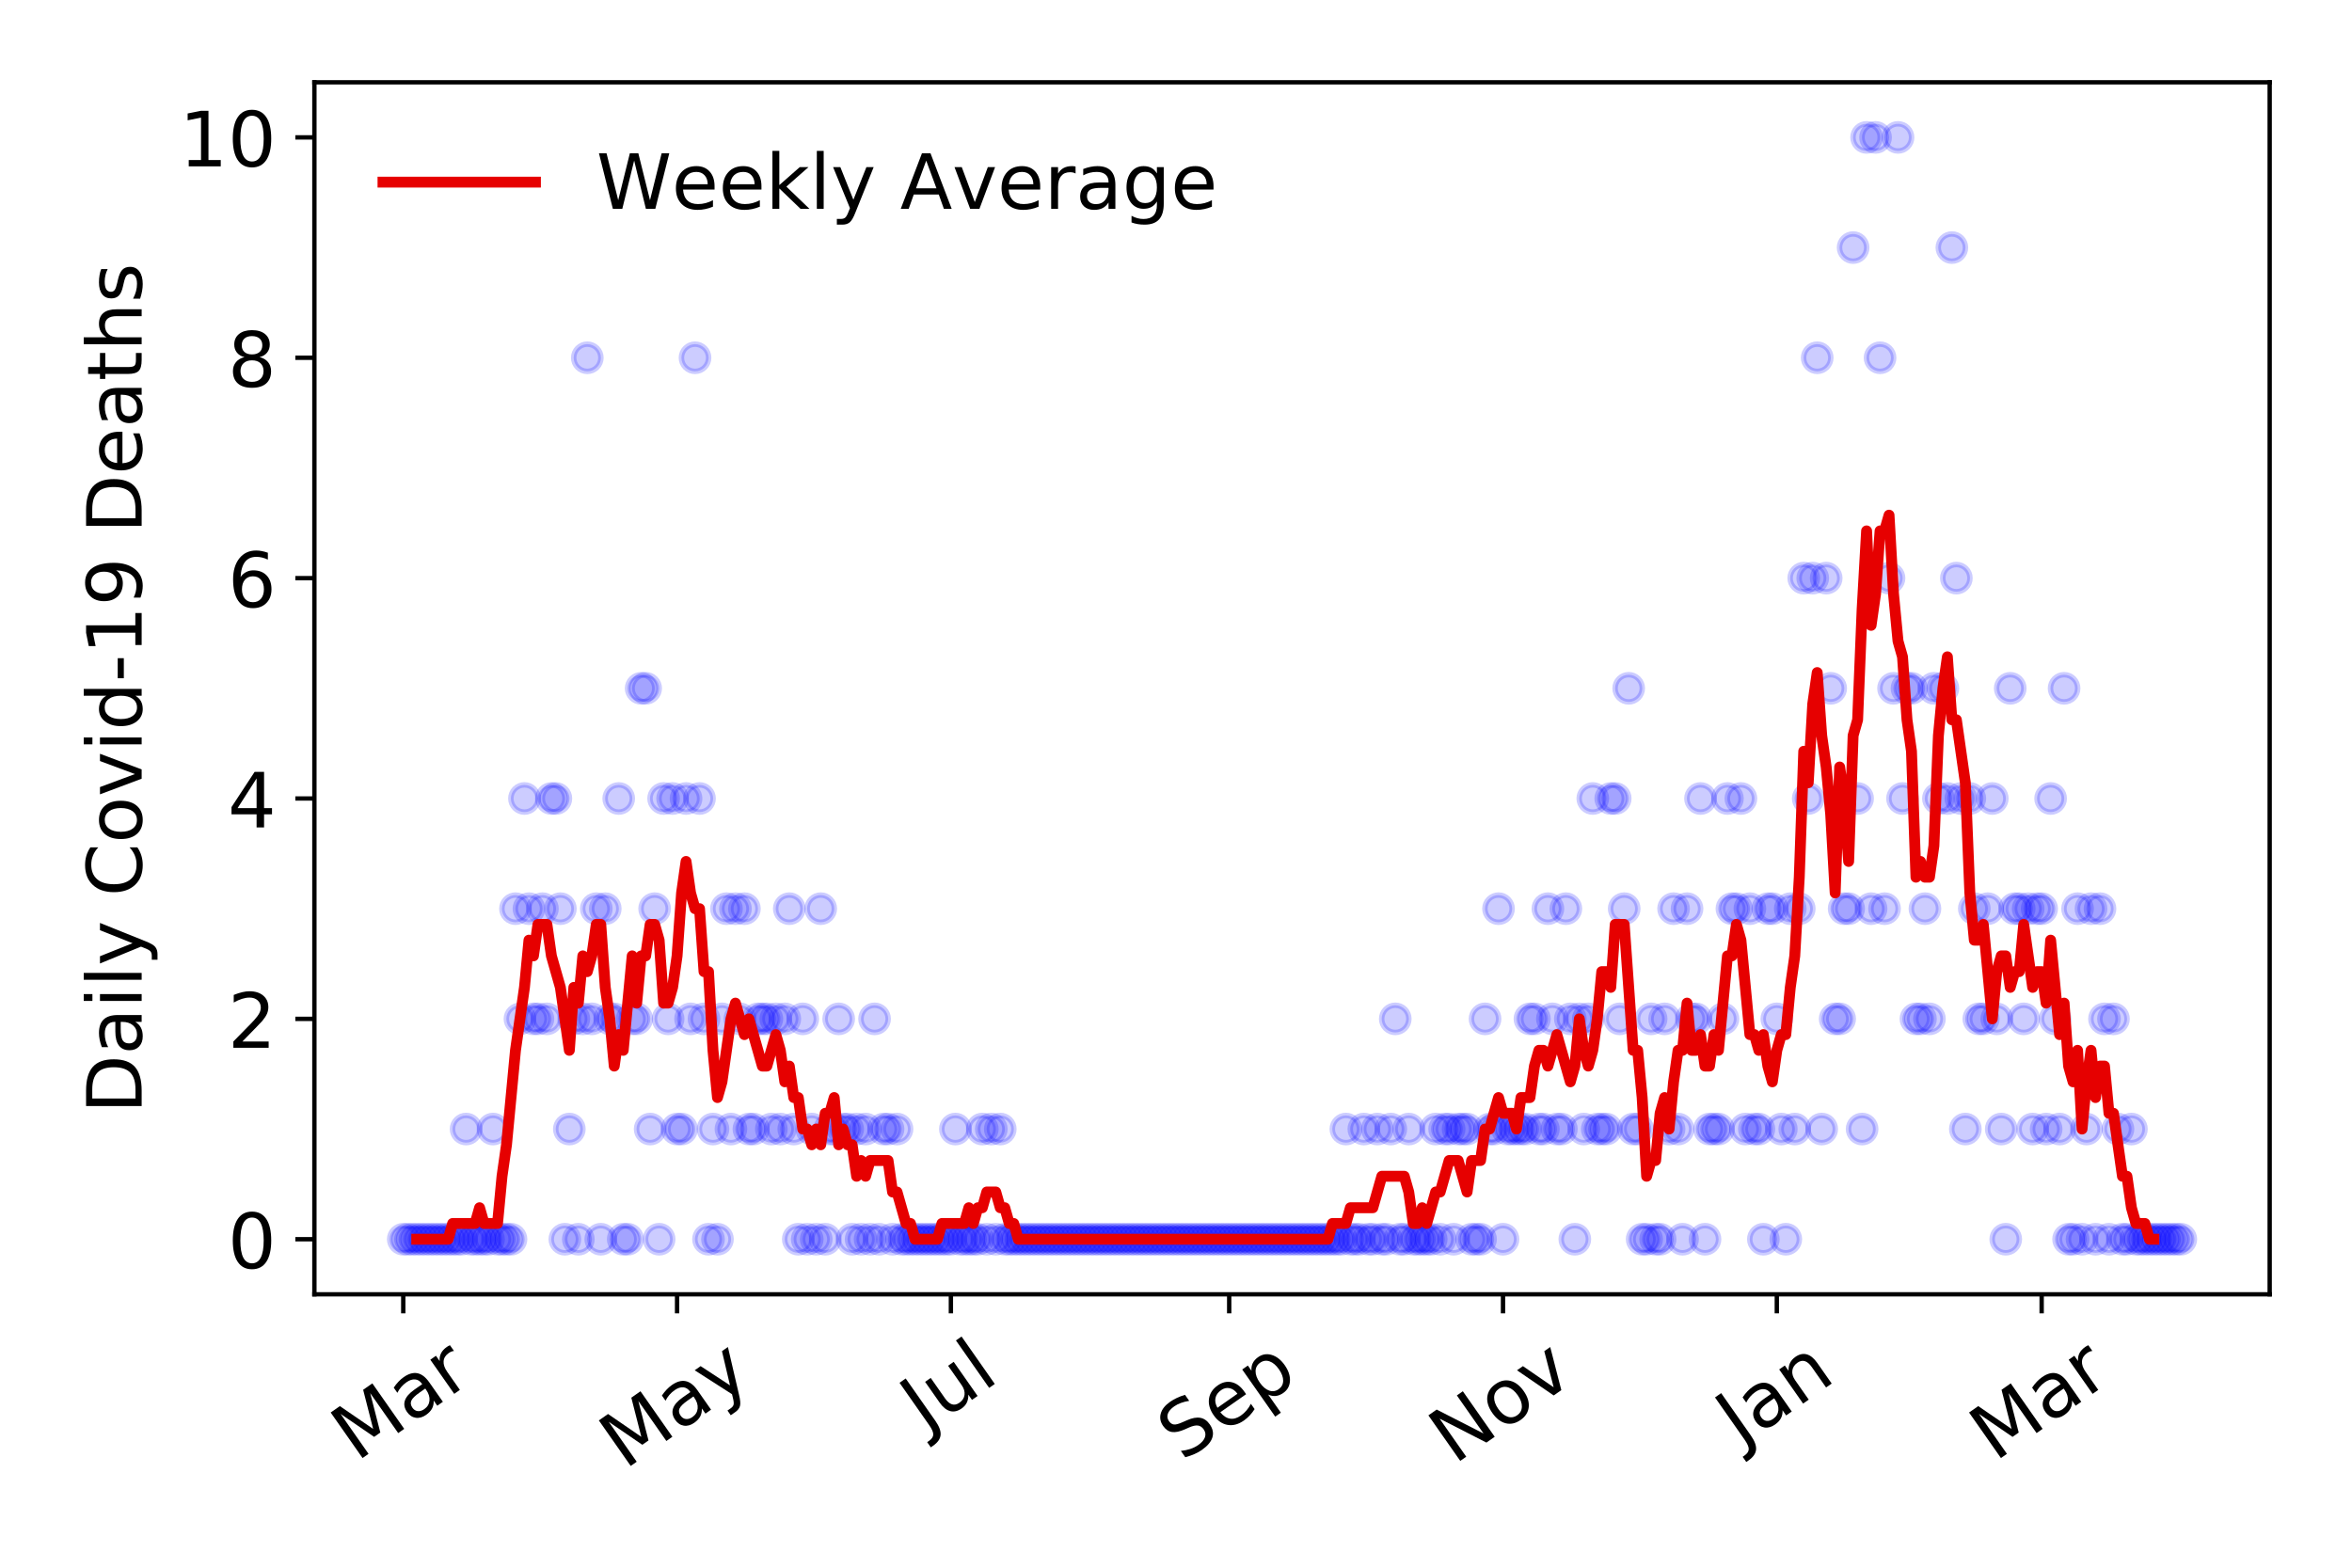 <?xml version="1.0" encoding="utf-8" standalone="no"?>
<!DOCTYPE svg PUBLIC "-//W3C//DTD SVG 1.1//EN"
  "http://www.w3.org/Graphics/SVG/1.1/DTD/svg11.dtd">
<!-- Created with matplotlib (https://matplotlib.org/) -->
<svg height="288pt" version="1.1" viewBox="0 0 432 288" width="432pt" xmlns="http://www.w3.org/2000/svg" xmlns:xlink="http://www.w3.org/1999/xlink">
 <defs>
  <style type="text/css">
*{stroke-linecap:butt;stroke-linejoin:round;}
  </style>
 </defs>
 <g id="figure_1">
  <g id="patch_1">
   <path d="M 0 288 
L 432 288 
L 432 0 
L 0 0 
z
" style="fill:#ffffff;"/>
  </g>
  <g id="axes_1">
   <g id="patch_2">
    <path d="M 57.745 237.778 
L 416.88 237.778 
L 416.88 15.12 
L 57.745 15.12 
z
" style="fill:#ffffff;"/>
   </g>
   <g id="matplotlib.axis_1">
    <g id="xtick_1">
     <g id="line2d_1">
      <defs>
       <path d="M 0 0 
L 0 3.5 
" id="mf9179191de" style="stroke:#000000;stroke-width:0.8;"/>
      </defs>
      <g>
       <use style="stroke:#000000;stroke-width:0.8;" x="74.069" xlink:href="#mf9179191de" y="237.778"/>
      </g>
     </g>
     <g id="text_1">
      <!-- Mar -->
      <defs>
       <path d="M 9.812 72.906 
L 24.516 72.906 
L 43.109 23.297 
L 61.812 72.906 
L 76.516 72.906 
L 76.516 0 
L 66.891 0 
L 66.891 64.016 
L 48.094 14.016 
L 38.188 14.016 
L 19.391 64.016 
L 19.391 0 
L 9.812 0 
z
" id="DejaVuSans-77"/>
       <path d="M 34.281 27.484 
Q 23.391 27.484 19.188 25 
Q 14.984 22.516 14.984 16.5 
Q 14.984 11.719 18.141 8.906 
Q 21.297 6.109 26.703 6.109 
Q 34.188 6.109 38.703 11.406 
Q 43.219 16.703 43.219 25.484 
L 43.219 27.484 
z
M 52.203 31.203 
L 52.203 0 
L 43.219 0 
L 43.219 8.297 
Q 40.141 3.328 35.547 0.953 
Q 30.953 -1.422 24.312 -1.422 
Q 15.922 -1.422 10.953 3.297 
Q 6 8.016 6 15.922 
Q 6 25.141 12.172 29.828 
Q 18.359 34.516 30.609 34.516 
L 43.219 34.516 
L 43.219 35.406 
Q 43.219 41.609 39.141 45 
Q 35.062 48.391 27.688 48.391 
Q 23 48.391 18.547 47.266 
Q 14.109 46.141 10.016 43.891 
L 10.016 52.203 
Q 14.938 54.109 19.578 55.047 
Q 24.219 56 28.609 56 
Q 40.484 56 46.344 49.844 
Q 52.203 43.703 52.203 31.203 
z
" id="DejaVuSans-97"/>
       <path d="M 41.109 46.297 
Q 39.594 47.172 37.812 47.578 
Q 36.031 48 33.891 48 
Q 26.266 48 22.188 43.047 
Q 18.109 38.094 18.109 28.812 
L 18.109 0 
L 9.078 0 
L 9.078 54.688 
L 18.109 54.688 
L 18.109 46.188 
Q 20.953 51.172 25.484 53.578 
Q 30.031 56 36.531 56 
Q 37.453 56 38.578 55.875 
Q 39.703 55.766 41.062 55.516 
z
" id="DejaVuSans-114"/>
      </defs>
      <g transform="translate(65.467 268.643)rotate(-35)scale(0.14 -0.14)">
       <use xlink:href="#DejaVuSans-77"/>
       <use x="86.279" xlink:href="#DejaVuSans-97"/>
       <use x="147.559" xlink:href="#DejaVuSans-114"/>
      </g>
     </g>
    </g>
    <g id="xtick_2">
     <g id="line2d_2">
      <g>
       <use style="stroke:#000000;stroke-width:0.8;" x="124.361" xlink:href="#mf9179191de" y="237.778"/>
      </g>
     </g>
     <g id="text_2">
      <!-- May -->
      <defs>
       <path d="M 32.172 -5.078 
Q 28.375 -14.844 24.75 -17.812 
Q 21.141 -20.797 15.094 -20.797 
L 7.906 -20.797 
L 7.906 -13.281 
L 13.188 -13.281 
Q 16.891 -13.281 18.938 -11.516 
Q 21 -9.766 23.484 -3.219 
L 25.094 0.875 
L 2.984 54.688 
L 12.5 54.688 
L 29.594 11.922 
L 46.688 54.688 
L 56.203 54.688 
z
" id="DejaVuSans-121"/>
      </defs>
      <g transform="translate(114.722 270.094)rotate(-35)scale(0.14 -0.14)">
       <use xlink:href="#DejaVuSans-77"/>
       <use x="86.279" xlink:href="#DejaVuSans-97"/>
       <use x="147.559" xlink:href="#DejaVuSans-121"/>
      </g>
     </g>
    </g>
    <g id="xtick_3">
     <g id="line2d_3">
      <g>
       <use style="stroke:#000000;stroke-width:0.8;" x="174.654" xlink:href="#mf9179191de" y="237.778"/>
      </g>
     </g>
     <g id="text_3">
      <!-- Jul -->
      <defs>
       <path d="M 9.812 72.906 
L 19.672 72.906 
L 19.672 5.078 
Q 19.672 -8.109 14.672 -14.062 
Q 9.672 -20.016 -1.422 -20.016 
L -5.172 -20.016 
L -5.172 -11.719 
L -2.094 -11.719 
Q 4.438 -11.719 7.125 -8.047 
Q 9.812 -4.391 9.812 5.078 
z
" id="DejaVuSans-74"/>
       <path d="M 8.5 21.578 
L 8.5 54.688 
L 17.484 54.688 
L 17.484 21.922 
Q 17.484 14.156 20.5 10.266 
Q 23.531 6.391 29.594 6.391 
Q 36.859 6.391 41.078 11.031 
Q 45.312 15.672 45.312 23.688 
L 45.312 54.688 
L 54.297 54.688 
L 54.297 0 
L 45.312 0 
L 45.312 8.406 
Q 42.047 3.422 37.719 1 
Q 33.406 -1.422 27.688 -1.422 
Q 18.266 -1.422 13.375 4.438 
Q 8.5 10.297 8.5 21.578 
z
M 31.109 56 
z
" id="DejaVuSans-117"/>
       <path d="M 9.422 75.984 
L 18.406 75.984 
L 18.406 0 
L 9.422 0 
z
" id="DejaVuSans-108"/>
      </defs>
      <g transform="translate(169.951 263.181)rotate(-35)scale(0.14 -0.14)">
       <use xlink:href="#DejaVuSans-74"/>
       <use x="29.492" xlink:href="#DejaVuSans-117"/>
       <use x="92.871" xlink:href="#DejaVuSans-108"/>
      </g>
     </g>
    </g>
    <g id="xtick_4">
     <g id="line2d_4">
      <g>
       <use style="stroke:#000000;stroke-width:0.8;" x="225.77" xlink:href="#mf9179191de" y="237.778"/>
      </g>
     </g>
     <g id="text_4">
      <!-- Sep -->
      <defs>
       <path d="M 53.516 70.516 
L 53.516 60.891 
Q 47.906 63.578 42.922 64.891 
Q 37.938 66.219 33.297 66.219 
Q 25.25 66.219 20.875 63.094 
Q 16.5 59.969 16.5 54.203 
Q 16.5 49.359 19.406 46.891 
Q 22.312 44.438 30.422 42.922 
L 36.375 41.703 
Q 47.406 39.594 52.656 34.297 
Q 57.906 29 57.906 20.125 
Q 57.906 9.516 50.797 4.047 
Q 43.703 -1.422 29.984 -1.422 
Q 24.812 -1.422 18.969 -0.25 
Q 13.141 0.922 6.891 3.219 
L 6.891 13.375 
Q 12.891 10.016 18.656 8.297 
Q 24.422 6.594 29.984 6.594 
Q 38.422 6.594 43.016 9.906 
Q 47.609 13.234 47.609 19.391 
Q 47.609 24.75 44.312 27.781 
Q 41.016 30.812 33.5 32.328 
L 27.484 33.5 
Q 16.453 35.688 11.516 40.375 
Q 6.594 45.062 6.594 53.422 
Q 6.594 63.094 13.406 68.656 
Q 20.219 74.219 32.172 74.219 
Q 37.312 74.219 42.625 73.281 
Q 47.953 72.359 53.516 70.516 
z
" id="DejaVuSans-83"/>
       <path d="M 56.203 29.594 
L 56.203 25.203 
L 14.891 25.203 
Q 15.484 15.922 20.484 11.062 
Q 25.484 6.203 34.422 6.203 
Q 39.594 6.203 44.453 7.469 
Q 49.312 8.734 54.109 11.281 
L 54.109 2.781 
Q 49.266 0.734 44.188 -0.344 
Q 39.109 -1.422 33.891 -1.422 
Q 20.797 -1.422 13.156 6.188 
Q 5.516 13.812 5.516 26.812 
Q 5.516 40.234 12.766 48.109 
Q 20.016 56 32.328 56 
Q 43.359 56 49.781 48.891 
Q 56.203 41.797 56.203 29.594 
z
M 47.219 32.234 
Q 47.125 39.594 43.094 43.984 
Q 39.062 48.391 32.422 48.391 
Q 24.906 48.391 20.391 44.141 
Q 15.875 39.891 15.188 32.172 
z
" id="DejaVuSans-101"/>
       <path d="M 18.109 8.203 
L 18.109 -20.797 
L 9.078 -20.797 
L 9.078 54.688 
L 18.109 54.688 
L 18.109 46.391 
Q 20.953 51.266 25.266 53.625 
Q 29.594 56 35.594 56 
Q 45.562 56 51.781 48.094 
Q 58.016 40.188 58.016 27.297 
Q 58.016 14.406 51.781 6.484 
Q 45.562 -1.422 35.594 -1.422 
Q 29.594 -1.422 25.266 0.953 
Q 20.953 3.328 18.109 8.203 
z
M 48.688 27.297 
Q 48.688 37.203 44.609 42.844 
Q 40.531 48.484 33.406 48.484 
Q 26.266 48.484 22.188 42.844 
Q 18.109 37.203 18.109 27.297 
Q 18.109 17.391 22.188 11.75 
Q 26.266 6.109 33.406 6.109 
Q 40.531 6.109 44.609 11.75 
Q 48.688 17.391 48.688 27.297 
z
" id="DejaVuSans-112"/>
      </defs>
      <g transform="translate(217.177 268.629)rotate(-35)scale(0.14 -0.14)">
       <use xlink:href="#DejaVuSans-83"/>
       <use x="63.477" xlink:href="#DejaVuSans-101"/>
       <use x="125" xlink:href="#DejaVuSans-112"/>
      </g>
     </g>
    </g>
    <g id="xtick_5">
     <g id="line2d_5">
      <g>
       <use style="stroke:#000000;stroke-width:0.8;" x="276.062" xlink:href="#mf9179191de" y="237.778"/>
      </g>
     </g>
     <g id="text_5">
      <!-- Nov -->
      <defs>
       <path d="M 9.812 72.906 
L 23.094 72.906 
L 55.422 11.922 
L 55.422 72.906 
L 64.984 72.906 
L 64.984 0 
L 51.703 0 
L 19.391 60.984 
L 19.391 0 
L 9.812 0 
z
" id="DejaVuSans-78"/>
       <path d="M 30.609 48.391 
Q 23.391 48.391 19.188 42.75 
Q 14.984 37.109 14.984 27.297 
Q 14.984 17.484 19.156 11.844 
Q 23.344 6.203 30.609 6.203 
Q 37.797 6.203 41.984 11.859 
Q 46.188 17.531 46.188 27.297 
Q 46.188 37.016 41.984 42.703 
Q 37.797 48.391 30.609 48.391 
z
M 30.609 56 
Q 42.328 56 49.016 48.375 
Q 55.719 40.766 55.719 27.297 
Q 55.719 13.875 49.016 6.219 
Q 42.328 -1.422 30.609 -1.422 
Q 18.844 -1.422 12.172 6.219 
Q 5.516 13.875 5.516 27.297 
Q 5.516 40.766 12.172 48.375 
Q 18.844 56 30.609 56 
z
" id="DejaVuSans-111"/>
       <path d="M 2.984 54.688 
L 12.5 54.688 
L 29.594 8.797 
L 46.688 54.688 
L 56.203 54.688 
L 35.688 0 
L 23.484 0 
z
" id="DejaVuSans-118"/>
      </defs>
      <g transform="translate(267.086 269.166)rotate(-35)scale(0.14 -0.14)">
       <use xlink:href="#DejaVuSans-78"/>
       <use x="74.805" xlink:href="#DejaVuSans-111"/>
       <use x="135.986" xlink:href="#DejaVuSans-118"/>
      </g>
     </g>
    </g>
    <g id="xtick_6">
     <g id="line2d_6">
      <g>
       <use style="stroke:#000000;stroke-width:0.8;" x="326.354" xlink:href="#mf9179191de" y="237.778"/>
      </g>
     </g>
     <g id="text_6">
      <!-- Jan -->
      <defs>
       <path d="M 54.891 33.016 
L 54.891 0 
L 45.906 0 
L 45.906 32.719 
Q 45.906 40.484 42.875 44.328 
Q 39.844 48.188 33.797 48.188 
Q 26.516 48.188 22.312 43.547 
Q 18.109 38.922 18.109 30.906 
L 18.109 0 
L 9.078 0 
L 9.078 54.688 
L 18.109 54.688 
L 18.109 46.188 
Q 21.344 51.125 25.703 53.562 
Q 30.078 56 35.797 56 
Q 45.219 56 50.047 50.172 
Q 54.891 44.344 54.891 33.016 
z
" id="DejaVuSans-110"/>
      </defs>
      <g transform="translate(319.731 265.871)rotate(-35)scale(0.14 -0.14)">
       <use xlink:href="#DejaVuSans-74"/>
       <use x="29.492" xlink:href="#DejaVuSans-97"/>
       <use x="90.771" xlink:href="#DejaVuSans-110"/>
      </g>
     </g>
    </g>
    <g id="xtick_7">
     <g id="line2d_7">
      <g>
       <use style="stroke:#000000;stroke-width:0.8;" x="374.997" xlink:href="#mf9179191de" y="237.778"/>
      </g>
     </g>
     <g id="text_7">
      <!-- Mar -->
      <g transform="translate(366.395 268.643)rotate(-35)scale(0.14 -0.14)">
       <use xlink:href="#DejaVuSans-77"/>
       <use x="86.279" xlink:href="#DejaVuSans-97"/>
       <use x="147.559" xlink:href="#DejaVuSans-114"/>
      </g>
     </g>
    </g>
   </g>
   <g id="matplotlib.axis_2">
    <g id="ytick_1">
     <g id="line2d_8">
      <defs>
       <path d="M 0 0 
L -3.5 0 
" id="me47b122ddd" style="stroke:#000000;stroke-width:0.8;"/>
      </defs>
      <g>
       <use style="stroke:#000000;stroke-width:0.8;" x="57.745" xlink:href="#me47b122ddd" y="227.657"/>
      </g>
     </g>
     <g id="text_8">
      <!-- 0 -->
      <defs>
       <path d="M 31.781 66.406 
Q 24.172 66.406 20.328 58.906 
Q 16.5 51.422 16.5 36.375 
Q 16.5 21.391 20.328 13.891 
Q 24.172 6.391 31.781 6.391 
Q 39.453 6.391 43.281 13.891 
Q 47.125 21.391 47.125 36.375 
Q 47.125 51.422 43.281 58.906 
Q 39.453 66.406 31.781 66.406 
z
M 31.781 74.219 
Q 44.047 74.219 50.516 64.516 
Q 56.984 54.828 56.984 36.375 
Q 56.984 17.969 50.516 8.266 
Q 44.047 -1.422 31.781 -1.422 
Q 19.531 -1.422 13.062 8.266 
Q 6.594 17.969 6.594 36.375 
Q 6.594 54.828 13.062 64.516 
Q 19.531 74.219 31.781 74.219 
z
" id="DejaVuSans-48"/>
      </defs>
      <g transform="translate(41.837 232.976)scale(0.14 -0.14)">
       <use xlink:href="#DejaVuSans-48"/>
      </g>
     </g>
    </g>
    <g id="ytick_2">
     <g id="line2d_9">
      <g>
       <use style="stroke:#000000;stroke-width:0.8;" x="57.745" xlink:href="#me47b122ddd" y="187.174"/>
      </g>
     </g>
     <g id="text_9">
      <!-- 2 -->
      <defs>
       <path d="M 19.188 8.297 
L 53.609 8.297 
L 53.609 0 
L 7.328 0 
L 7.328 8.297 
Q 12.938 14.109 22.625 23.891 
Q 32.328 33.688 34.812 36.531 
Q 39.547 41.844 41.422 45.531 
Q 43.312 49.219 43.312 52.781 
Q 43.312 58.594 39.234 62.25 
Q 35.156 65.922 28.609 65.922 
Q 23.969 65.922 18.812 64.312 
Q 13.672 62.703 7.812 59.422 
L 7.812 69.391 
Q 13.766 71.781 18.938 73 
Q 24.125 74.219 28.422 74.219 
Q 39.75 74.219 46.484 68.547 
Q 53.219 62.891 53.219 53.422 
Q 53.219 48.922 51.531 44.891 
Q 49.859 40.875 45.406 35.406 
Q 44.188 33.984 37.641 27.219 
Q 31.109 20.453 19.188 8.297 
z
" id="DejaVuSans-50"/>
      </defs>
      <g transform="translate(41.837 192.493)scale(0.14 -0.14)">
       <use xlink:href="#DejaVuSans-50"/>
      </g>
     </g>
    </g>
    <g id="ytick_3">
     <g id="line2d_10">
      <g>
       <use style="stroke:#000000;stroke-width:0.8;" x="57.745" xlink:href="#me47b122ddd" y="146.691"/>
      </g>
     </g>
     <g id="text_10">
      <!-- 4 -->
      <defs>
       <path d="M 37.797 64.312 
L 12.891 25.391 
L 37.797 25.391 
z
M 35.203 72.906 
L 47.609 72.906 
L 47.609 25.391 
L 58.016 25.391 
L 58.016 17.188 
L 47.609 17.188 
L 47.609 0 
L 37.797 0 
L 37.797 17.188 
L 4.891 17.188 
L 4.891 26.703 
z
" id="DejaVuSans-52"/>
      </defs>
      <g transform="translate(41.837 152.01)scale(0.14 -0.14)">
       <use xlink:href="#DejaVuSans-52"/>
      </g>
     </g>
    </g>
    <g id="ytick_4">
     <g id="line2d_11">
      <g>
       <use style="stroke:#000000;stroke-width:0.8;" x="57.745" xlink:href="#me47b122ddd" y="106.207"/>
      </g>
     </g>
     <g id="text_11">
      <!-- 6 -->
      <defs>
       <path d="M 33.016 40.375 
Q 26.375 40.375 22.484 35.828 
Q 18.609 31.297 18.609 23.391 
Q 18.609 15.531 22.484 10.953 
Q 26.375 6.391 33.016 6.391 
Q 39.656 6.391 43.531 10.953 
Q 47.406 15.531 47.406 23.391 
Q 47.406 31.297 43.531 35.828 
Q 39.656 40.375 33.016 40.375 
z
M 52.594 71.297 
L 52.594 62.312 
Q 48.875 64.062 45.094 64.984 
Q 41.312 65.922 37.594 65.922 
Q 27.828 65.922 22.672 59.328 
Q 17.531 52.734 16.797 39.406 
Q 19.672 43.656 24.016 45.922 
Q 28.375 48.188 33.594 48.188 
Q 44.578 48.188 50.953 41.516 
Q 57.328 34.859 57.328 23.391 
Q 57.328 12.156 50.688 5.359 
Q 44.047 -1.422 33.016 -1.422 
Q 20.359 -1.422 13.672 8.266 
Q 6.984 17.969 6.984 36.375 
Q 6.984 53.656 15.188 63.938 
Q 23.391 74.219 37.203 74.219 
Q 40.922 74.219 44.703 73.484 
Q 48.484 72.75 52.594 71.297 
z
" id="DejaVuSans-54"/>
      </defs>
      <g transform="translate(41.837 111.526)scale(0.14 -0.14)">
       <use xlink:href="#DejaVuSans-54"/>
      </g>
     </g>
    </g>
    <g id="ytick_5">
     <g id="line2d_12">
      <g>
       <use style="stroke:#000000;stroke-width:0.8;" x="57.745" xlink:href="#me47b122ddd" y="65.724"/>
      </g>
     </g>
     <g id="text_12">
      <!-- 8 -->
      <defs>
       <path d="M 31.781 34.625 
Q 24.75 34.625 20.719 30.859 
Q 16.703 27.094 16.703 20.516 
Q 16.703 13.922 20.719 10.156 
Q 24.75 6.391 31.781 6.391 
Q 38.812 6.391 42.859 10.172 
Q 46.922 13.969 46.922 20.516 
Q 46.922 27.094 42.891 30.859 
Q 38.875 34.625 31.781 34.625 
z
M 21.922 38.812 
Q 15.578 40.375 12.031 44.719 
Q 8.5 49.078 8.5 55.328 
Q 8.5 64.062 14.719 69.141 
Q 20.953 74.219 31.781 74.219 
Q 42.672 74.219 48.875 69.141 
Q 55.078 64.062 55.078 55.328 
Q 55.078 49.078 51.531 44.719 
Q 48 40.375 41.703 38.812 
Q 48.828 37.156 52.797 32.312 
Q 56.781 27.484 56.781 20.516 
Q 56.781 9.906 50.312 4.234 
Q 43.844 -1.422 31.781 -1.422 
Q 19.734 -1.422 13.25 4.234 
Q 6.781 9.906 6.781 20.516 
Q 6.781 27.484 10.781 32.312 
Q 14.797 37.156 21.922 38.812 
z
M 18.312 54.391 
Q 18.312 48.734 21.844 45.562 
Q 25.391 42.391 31.781 42.391 
Q 38.141 42.391 41.719 45.562 
Q 45.312 48.734 45.312 54.391 
Q 45.312 60.062 41.719 63.234 
Q 38.141 66.406 31.781 66.406 
Q 25.391 66.406 21.844 63.234 
Q 18.312 60.062 18.312 54.391 
z
" id="DejaVuSans-56"/>
      </defs>
      <g transform="translate(41.837 71.043)scale(0.14 -0.14)">
       <use xlink:href="#DejaVuSans-56"/>
      </g>
     </g>
    </g>
    <g id="ytick_6">
     <g id="line2d_13">
      <g>
       <use style="stroke:#000000;stroke-width:0.8;" x="57.745" xlink:href="#me47b122ddd" y="25.241"/>
      </g>
     </g>
     <g id="text_13">
      <!-- 10 -->
      <defs>
       <path d="M 12.406 8.297 
L 28.516 8.297 
L 28.516 63.922 
L 10.984 60.406 
L 10.984 69.391 
L 28.422 72.906 
L 38.281 72.906 
L 38.281 8.297 
L 54.391 8.297 
L 54.391 0 
L 12.406 0 
z
" id="DejaVuSans-49"/>
      </defs>
      <g transform="translate(32.93 30.56)scale(0.14 -0.14)">
       <use xlink:href="#DejaVuSans-49"/>
       <use x="63.623" xlink:href="#DejaVuSans-48"/>
      </g>
     </g>
    </g>
    <g id="text_14">
     <!-- Daily Covid-19 Deaths -->
     <defs>
      <path d="M 19.672 64.797 
L 19.672 8.109 
L 31.594 8.109 
Q 46.688 8.109 53.688 14.938 
Q 60.688 21.781 60.688 36.531 
Q 60.688 51.172 53.688 57.984 
Q 46.688 64.797 31.594 64.797 
z
M 9.812 72.906 
L 30.078 72.906 
Q 51.266 72.906 61.172 64.094 
Q 71.094 55.281 71.094 36.531 
Q 71.094 17.672 61.125 8.828 
Q 51.172 0 30.078 0 
L 9.812 0 
z
" id="DejaVuSans-68"/>
      <path d="M 9.422 54.688 
L 18.406 54.688 
L 18.406 0 
L 9.422 0 
z
M 9.422 75.984 
L 18.406 75.984 
L 18.406 64.594 
L 9.422 64.594 
z
" id="DejaVuSans-105"/>
      <path id="DejaVuSans-32"/>
      <path d="M 64.406 67.281 
L 64.406 56.891 
Q 59.422 61.531 53.781 63.812 
Q 48.141 66.109 41.797 66.109 
Q 29.297 66.109 22.656 58.469 
Q 16.016 50.828 16.016 36.375 
Q 16.016 21.969 22.656 14.328 
Q 29.297 6.688 41.797 6.688 
Q 48.141 6.688 53.781 8.984 
Q 59.422 11.281 64.406 15.922 
L 64.406 5.609 
Q 59.234 2.094 53.438 0.328 
Q 47.656 -1.422 41.219 -1.422 
Q 24.656 -1.422 15.125 8.703 
Q 5.609 18.844 5.609 36.375 
Q 5.609 53.953 15.125 64.078 
Q 24.656 74.219 41.219 74.219 
Q 47.75 74.219 53.531 72.484 
Q 59.328 70.75 64.406 67.281 
z
" id="DejaVuSans-67"/>
      <path d="M 45.406 46.391 
L 45.406 75.984 
L 54.391 75.984 
L 54.391 0 
L 45.406 0 
L 45.406 8.203 
Q 42.578 3.328 38.25 0.953 
Q 33.938 -1.422 27.875 -1.422 
Q 17.969 -1.422 11.734 6.484 
Q 5.516 14.406 5.516 27.297 
Q 5.516 40.188 11.734 48.094 
Q 17.969 56 27.875 56 
Q 33.938 56 38.25 53.625 
Q 42.578 51.266 45.406 46.391 
z
M 14.797 27.297 
Q 14.797 17.391 18.875 11.75 
Q 22.953 6.109 30.078 6.109 
Q 37.203 6.109 41.297 11.75 
Q 45.406 17.391 45.406 27.297 
Q 45.406 37.203 41.297 42.844 
Q 37.203 48.484 30.078 48.484 
Q 22.953 48.484 18.875 42.844 
Q 14.797 37.203 14.797 27.297 
z
" id="DejaVuSans-100"/>
      <path d="M 4.891 31.391 
L 31.203 31.391 
L 31.203 23.391 
L 4.891 23.391 
z
" id="DejaVuSans-45"/>
      <path d="M 10.984 1.516 
L 10.984 10.5 
Q 14.703 8.734 18.5 7.812 
Q 22.312 6.891 25.984 6.891 
Q 35.75 6.891 40.891 13.453 
Q 46.047 20.016 46.781 33.406 
Q 43.953 29.203 39.594 26.953 
Q 35.25 24.703 29.984 24.703 
Q 19.047 24.703 12.672 31.312 
Q 6.297 37.938 6.297 49.422 
Q 6.297 60.641 12.938 67.422 
Q 19.578 74.219 30.609 74.219 
Q 43.266 74.219 49.922 64.516 
Q 56.594 54.828 56.594 36.375 
Q 56.594 19.141 48.406 8.859 
Q 40.234 -1.422 26.422 -1.422 
Q 22.703 -1.422 18.891 -0.688 
Q 15.094 0.047 10.984 1.516 
z
M 30.609 32.422 
Q 37.25 32.422 41.125 36.953 
Q 45.016 41.5 45.016 49.422 
Q 45.016 57.281 41.125 61.844 
Q 37.25 66.406 30.609 66.406 
Q 23.969 66.406 20.094 61.844 
Q 16.219 57.281 16.219 49.422 
Q 16.219 41.5 20.094 36.953 
Q 23.969 32.422 30.609 32.422 
z
" id="DejaVuSans-57"/>
      <path d="M 18.312 70.219 
L 18.312 54.688 
L 36.812 54.688 
L 36.812 47.703 
L 18.312 47.703 
L 18.312 18.016 
Q 18.312 11.328 20.141 9.422 
Q 21.969 7.516 27.594 7.516 
L 36.812 7.516 
L 36.812 0 
L 27.594 0 
Q 17.188 0 13.234 3.875 
Q 9.281 7.766 9.281 18.016 
L 9.281 47.703 
L 2.688 47.703 
L 2.688 54.688 
L 9.281 54.688 
L 9.281 70.219 
z
" id="DejaVuSans-116"/>
      <path d="M 54.891 33.016 
L 54.891 0 
L 45.906 0 
L 45.906 32.719 
Q 45.906 40.484 42.875 44.328 
Q 39.844 48.188 33.797 48.188 
Q 26.516 48.188 22.312 43.547 
Q 18.109 38.922 18.109 30.906 
L 18.109 0 
L 9.078 0 
L 9.078 75.984 
L 18.109 75.984 
L 18.109 46.188 
Q 21.344 51.125 25.703 53.562 
Q 30.078 56 35.797 56 
Q 45.219 56 50.047 50.172 
Q 54.891 44.344 54.891 33.016 
z
" id="DejaVuSans-104"/>
      <path d="M 44.281 53.078 
L 44.281 44.578 
Q 40.484 46.531 36.375 47.5 
Q 32.281 48.484 27.875 48.484 
Q 21.188 48.484 17.844 46.438 
Q 14.5 44.391 14.5 40.281 
Q 14.5 37.156 16.891 35.375 
Q 19.281 33.594 26.516 31.984 
L 29.594 31.297 
Q 39.156 29.25 43.188 25.516 
Q 47.219 21.781 47.219 15.094 
Q 47.219 7.469 41.188 3.016 
Q 35.156 -1.422 24.609 -1.422 
Q 20.219 -1.422 15.453 -0.562 
Q 10.688 0.297 5.422 2 
L 5.422 11.281 
Q 10.406 8.688 15.234 7.391 
Q 20.062 6.109 24.812 6.109 
Q 31.156 6.109 34.562 8.281 
Q 37.984 10.453 37.984 14.406 
Q 37.984 18.062 35.516 20.016 
Q 33.062 21.969 24.703 23.781 
L 21.578 24.516 
Q 13.234 26.266 9.516 29.906 
Q 5.812 33.547 5.812 39.891 
Q 5.812 47.609 11.281 51.797 
Q 16.75 56 26.812 56 
Q 31.781 56 36.172 55.266 
Q 40.578 54.547 44.281 53.078 
z
" id="DejaVuSans-115"/>
     </defs>
     <g transform="translate(26.018 204.56)rotate(-90)scale(0.14 -0.14)">
      <use xlink:href="#DejaVuSans-68"/>
      <use x="77.002" xlink:href="#DejaVuSans-97"/>
      <use x="138.281" xlink:href="#DejaVuSans-105"/>
      <use x="166.064" xlink:href="#DejaVuSans-108"/>
      <use x="193.848" xlink:href="#DejaVuSans-121"/>
      <use x="253.027" xlink:href="#DejaVuSans-32"/>
      <use x="284.814" xlink:href="#DejaVuSans-67"/>
      <use x="354.639" xlink:href="#DejaVuSans-111"/>
      <use x="415.82" xlink:href="#DejaVuSans-118"/>
      <use x="475" xlink:href="#DejaVuSans-105"/>
      <use x="502.783" xlink:href="#DejaVuSans-100"/>
      <use x="566.26" xlink:href="#DejaVuSans-45"/>
      <use x="602.344" xlink:href="#DejaVuSans-49"/>
      <use x="665.967" xlink:href="#DejaVuSans-57"/>
      <use x="729.59" xlink:href="#DejaVuSans-32"/>
      <use x="761.377" xlink:href="#DejaVuSans-68"/>
      <use x="838.379" xlink:href="#DejaVuSans-101"/>
      <use x="899.902" xlink:href="#DejaVuSans-97"/>
      <use x="961.182" xlink:href="#DejaVuSans-116"/>
      <use x="1000.391" xlink:href="#DejaVuSans-104"/>
      <use x="1063.77" xlink:href="#DejaVuSans-115"/>
     </g>
    </g>
   </g>
   <g id="line2d_14">
    <defs>
     <path d="M 0 2.5 
C 0.663 2.5 1.299 2.237 1.768 1.768 
C 2.237 1.299 2.5 0.663 2.5 0 
C 2.5 -0.663 2.237 -1.299 1.768 -1.768 
C 1.299 -2.237 0.663 -2.5 0 -2.5 
C -0.663 -2.5 -1.299 -2.237 -1.768 -1.768 
C -2.237 -1.299 -2.5 -0.663 -2.5 0 
C -2.5 0.663 -2.237 1.299 -1.768 1.768 
C -1.299 2.237 -0.663 2.5 0 2.5 
z
" id="me51dea02e3" style="stroke:#0000ff;stroke-opacity:0.2;"/>
    </defs>
    <g clip-path="url(#p6ebe891c15)">
     <use style="fill:#0000ff;fill-opacity:0.2;stroke:#0000ff;stroke-opacity:0.2;" x="74.069" xlink:href="#me51dea02e3" y="227.657"/>
     <use style="fill:#0000ff;fill-opacity:0.2;stroke:#0000ff;stroke-opacity:0.2;" x="74.894" xlink:href="#me51dea02e3" y="227.657"/>
     <use style="fill:#0000ff;fill-opacity:0.2;stroke:#0000ff;stroke-opacity:0.2;" x="75.718" xlink:href="#me51dea02e3" y="227.657"/>
     <use style="fill:#0000ff;fill-opacity:0.2;stroke:#0000ff;stroke-opacity:0.2;" x="76.543" xlink:href="#me51dea02e3" y="227.657"/>
     <use style="fill:#0000ff;fill-opacity:0.2;stroke:#0000ff;stroke-opacity:0.2;" x="77.367" xlink:href="#me51dea02e3" y="227.657"/>
     <use style="fill:#0000ff;fill-opacity:0.2;stroke:#0000ff;stroke-opacity:0.2;" x="78.192" xlink:href="#me51dea02e3" y="227.657"/>
     <use style="fill:#0000ff;fill-opacity:0.2;stroke:#0000ff;stroke-opacity:0.2;" x="79.016" xlink:href="#me51dea02e3" y="227.657"/>
     <use style="fill:#0000ff;fill-opacity:0.2;stroke:#0000ff;stroke-opacity:0.2;" x="79.841" xlink:href="#me51dea02e3" y="227.657"/>
     <use style="fill:#0000ff;fill-opacity:0.2;stroke:#0000ff;stroke-opacity:0.2;" x="80.665" xlink:href="#me51dea02e3" y="227.657"/>
     <use style="fill:#0000ff;fill-opacity:0.2;stroke:#0000ff;stroke-opacity:0.2;" x="81.489" xlink:href="#me51dea02e3" y="227.657"/>
     <use style="fill:#0000ff;fill-opacity:0.2;stroke:#0000ff;stroke-opacity:0.2;" x="82.314" xlink:href="#me51dea02e3" y="227.657"/>
     <use style="fill:#0000ff;fill-opacity:0.2;stroke:#0000ff;stroke-opacity:0.2;" x="83.138" xlink:href="#me51dea02e3" y="227.657"/>
     <use style="fill:#0000ff;fill-opacity:0.2;stroke:#0000ff;stroke-opacity:0.2;" x="83.963" xlink:href="#me51dea02e3" y="227.657"/>
     <use style="fill:#0000ff;fill-opacity:0.2;stroke:#0000ff;stroke-opacity:0.2;" x="84.787" xlink:href="#me51dea02e3" y="227.657"/>
     <use style="fill:#0000ff;fill-opacity:0.2;stroke:#0000ff;stroke-opacity:0.2;" x="85.612" xlink:href="#me51dea02e3" y="207.416"/>
     <use style="fill:#0000ff;fill-opacity:0.2;stroke:#0000ff;stroke-opacity:0.2;" x="86.436" xlink:href="#me51dea02e3" y="227.657"/>
     <use style="fill:#0000ff;fill-opacity:0.2;stroke:#0000ff;stroke-opacity:0.2;" x="87.261" xlink:href="#me51dea02e3" y="227.657"/>
     <use style="fill:#0000ff;fill-opacity:0.2;stroke:#0000ff;stroke-opacity:0.2;" x="88.085" xlink:href="#me51dea02e3" y="227.657"/>
     <use style="fill:#0000ff;fill-opacity:0.2;stroke:#0000ff;stroke-opacity:0.2;" x="88.91" xlink:href="#me51dea02e3" y="227.657"/>
     <use style="fill:#0000ff;fill-opacity:0.2;stroke:#0000ff;stroke-opacity:0.2;" x="89.734" xlink:href="#me51dea02e3" y="227.657"/>
     <use style="fill:#0000ff;fill-opacity:0.2;stroke:#0000ff;stroke-opacity:0.2;" x="90.559" xlink:href="#me51dea02e3" y="207.416"/>
     <use style="fill:#0000ff;fill-opacity:0.2;stroke:#0000ff;stroke-opacity:0.2;" x="91.383" xlink:href="#me51dea02e3" y="227.657"/>
     <use style="fill:#0000ff;fill-opacity:0.2;stroke:#0000ff;stroke-opacity:0.2;" x="92.207" xlink:href="#me51dea02e3" y="227.657"/>
     <use style="fill:#0000ff;fill-opacity:0.2;stroke:#0000ff;stroke-opacity:0.2;" x="93.032" xlink:href="#me51dea02e3" y="227.657"/>
     <use style="fill:#0000ff;fill-opacity:0.2;stroke:#0000ff;stroke-opacity:0.2;" x="93.856" xlink:href="#me51dea02e3" y="227.657"/>
     <use style="fill:#0000ff;fill-opacity:0.2;stroke:#0000ff;stroke-opacity:0.2;" x="94.681" xlink:href="#me51dea02e3" y="166.932"/>
     <use style="fill:#0000ff;fill-opacity:0.2;stroke:#0000ff;stroke-opacity:0.2;" x="95.505" xlink:href="#me51dea02e3" y="187.174"/>
     <use style="fill:#0000ff;fill-opacity:0.2;stroke:#0000ff;stroke-opacity:0.2;" x="96.33" xlink:href="#me51dea02e3" y="146.691"/>
     <use style="fill:#0000ff;fill-opacity:0.2;stroke:#0000ff;stroke-opacity:0.2;" x="97.154" xlink:href="#me51dea02e3" y="166.932"/>
     <use style="fill:#0000ff;fill-opacity:0.2;stroke:#0000ff;stroke-opacity:0.2;" x="97.979" xlink:href="#me51dea02e3" y="187.174"/>
     <use style="fill:#0000ff;fill-opacity:0.2;stroke:#0000ff;stroke-opacity:0.2;" x="98.803" xlink:href="#me51dea02e3" y="187.174"/>
     <use style="fill:#0000ff;fill-opacity:0.2;stroke:#0000ff;stroke-opacity:0.2;" x="99.628" xlink:href="#me51dea02e3" y="166.932"/>
     <use style="fill:#0000ff;fill-opacity:0.2;stroke:#0000ff;stroke-opacity:0.2;" x="100.452" xlink:href="#me51dea02e3" y="187.174"/>
     <use style="fill:#0000ff;fill-opacity:0.2;stroke:#0000ff;stroke-opacity:0.2;" x="101.277" xlink:href="#me51dea02e3" y="146.691"/>
     <use style="fill:#0000ff;fill-opacity:0.2;stroke:#0000ff;stroke-opacity:0.2;" x="102.101" xlink:href="#me51dea02e3" y="146.691"/>
     <use style="fill:#0000ff;fill-opacity:0.2;stroke:#0000ff;stroke-opacity:0.2;" x="102.925" xlink:href="#me51dea02e3" y="166.932"/>
     <use style="fill:#0000ff;fill-opacity:0.2;stroke:#0000ff;stroke-opacity:0.2;" x="103.75" xlink:href="#me51dea02e3" y="227.657"/>
     <use style="fill:#0000ff;fill-opacity:0.2;stroke:#0000ff;stroke-opacity:0.2;" x="104.574" xlink:href="#me51dea02e3" y="207.416"/>
     <use style="fill:#0000ff;fill-opacity:0.2;stroke:#0000ff;stroke-opacity:0.2;" x="105.399" xlink:href="#me51dea02e3" y="187.174"/>
     <use style="fill:#0000ff;fill-opacity:0.2;stroke:#0000ff;stroke-opacity:0.2;" x="106.223" xlink:href="#me51dea02e3" y="227.657"/>
     <use style="fill:#0000ff;fill-opacity:0.2;stroke:#0000ff;stroke-opacity:0.2;" x="107.048" xlink:href="#me51dea02e3" y="187.174"/>
     <use style="fill:#0000ff;fill-opacity:0.2;stroke:#0000ff;stroke-opacity:0.2;" x="107.872" xlink:href="#me51dea02e3" y="65.724"/>
     <use style="fill:#0000ff;fill-opacity:0.2;stroke:#0000ff;stroke-opacity:0.2;" x="108.697" xlink:href="#me51dea02e3" y="187.174"/>
     <use style="fill:#0000ff;fill-opacity:0.2;stroke:#0000ff;stroke-opacity:0.2;" x="109.521" xlink:href="#me51dea02e3" y="166.932"/>
     <use style="fill:#0000ff;fill-opacity:0.2;stroke:#0000ff;stroke-opacity:0.2;" x="110.346" xlink:href="#me51dea02e3" y="227.657"/>
     <use style="fill:#0000ff;fill-opacity:0.2;stroke:#0000ff;stroke-opacity:0.2;" x="111.17" xlink:href="#me51dea02e3" y="166.932"/>
     <use style="fill:#0000ff;fill-opacity:0.2;stroke:#0000ff;stroke-opacity:0.2;" x="111.995" xlink:href="#me51dea02e3" y="187.174"/>
     <use style="fill:#0000ff;fill-opacity:0.2;stroke:#0000ff;stroke-opacity:0.2;" x="112.819" xlink:href="#me51dea02e3" y="187.174"/>
     <use style="fill:#0000ff;fill-opacity:0.2;stroke:#0000ff;stroke-opacity:0.2;" x="113.643" xlink:href="#me51dea02e3" y="146.691"/>
     <use style="fill:#0000ff;fill-opacity:0.2;stroke:#0000ff;stroke-opacity:0.2;" x="114.468" xlink:href="#me51dea02e3" y="227.657"/>
     <use style="fill:#0000ff;fill-opacity:0.2;stroke:#0000ff;stroke-opacity:0.2;" x="115.292" xlink:href="#me51dea02e3" y="227.657"/>
     <use style="fill:#0000ff;fill-opacity:0.2;stroke:#0000ff;stroke-opacity:0.2;" x="116.117" xlink:href="#me51dea02e3" y="187.174"/>
     <use style="fill:#0000ff;fill-opacity:0.2;stroke:#0000ff;stroke-opacity:0.2;" x="116.941" xlink:href="#me51dea02e3" y="187.174"/>
     <use style="fill:#0000ff;fill-opacity:0.2;stroke:#0000ff;stroke-opacity:0.2;" x="117.766" xlink:href="#me51dea02e3" y="126.449"/>
     <use style="fill:#0000ff;fill-opacity:0.2;stroke:#0000ff;stroke-opacity:0.2;" x="118.59" xlink:href="#me51dea02e3" y="126.449"/>
     <use style="fill:#0000ff;fill-opacity:0.2;stroke:#0000ff;stroke-opacity:0.2;" x="119.415" xlink:href="#me51dea02e3" y="207.416"/>
     <use style="fill:#0000ff;fill-opacity:0.2;stroke:#0000ff;stroke-opacity:0.2;" x="120.239" xlink:href="#me51dea02e3" y="166.932"/>
     <use style="fill:#0000ff;fill-opacity:0.2;stroke:#0000ff;stroke-opacity:0.2;" x="121.064" xlink:href="#me51dea02e3" y="227.657"/>
     <use style="fill:#0000ff;fill-opacity:0.2;stroke:#0000ff;stroke-opacity:0.2;" x="121.888" xlink:href="#me51dea02e3" y="146.691"/>
     <use style="fill:#0000ff;fill-opacity:0.2;stroke:#0000ff;stroke-opacity:0.2;" x="122.712" xlink:href="#me51dea02e3" y="187.174"/>
     <use style="fill:#0000ff;fill-opacity:0.2;stroke:#0000ff;stroke-opacity:0.2;" x="123.537" xlink:href="#me51dea02e3" y="146.691"/>
     <use style="fill:#0000ff;fill-opacity:0.2;stroke:#0000ff;stroke-opacity:0.2;" x="124.361" xlink:href="#me51dea02e3" y="207.416"/>
     <use style="fill:#0000ff;fill-opacity:0.2;stroke:#0000ff;stroke-opacity:0.2;" x="125.186" xlink:href="#me51dea02e3" y="207.416"/>
     <use style="fill:#0000ff;fill-opacity:0.2;stroke:#0000ff;stroke-opacity:0.2;" x="126.01" xlink:href="#me51dea02e3" y="146.691"/>
     <use style="fill:#0000ff;fill-opacity:0.2;stroke:#0000ff;stroke-opacity:0.2;" x="126.835" xlink:href="#me51dea02e3" y="187.174"/>
     <use style="fill:#0000ff;fill-opacity:0.2;stroke:#0000ff;stroke-opacity:0.2;" x="127.659" xlink:href="#me51dea02e3" y="65.724"/>
     <use style="fill:#0000ff;fill-opacity:0.2;stroke:#0000ff;stroke-opacity:0.2;" x="128.484" xlink:href="#me51dea02e3" y="146.691"/>
     <use style="fill:#0000ff;fill-opacity:0.2;stroke:#0000ff;stroke-opacity:0.2;" x="129.308" xlink:href="#me51dea02e3" y="187.174"/>
     <use style="fill:#0000ff;fill-opacity:0.2;stroke:#0000ff;stroke-opacity:0.2;" x="130.133" xlink:href="#me51dea02e3" y="227.657"/>
     <use style="fill:#0000ff;fill-opacity:0.2;stroke:#0000ff;stroke-opacity:0.2;" x="130.957" xlink:href="#me51dea02e3" y="207.416"/>
     <use style="fill:#0000ff;fill-opacity:0.2;stroke:#0000ff;stroke-opacity:0.2;" x="131.782" xlink:href="#me51dea02e3" y="227.657"/>
     <use style="fill:#0000ff;fill-opacity:0.2;stroke:#0000ff;stroke-opacity:0.2;" x="132.606" xlink:href="#me51dea02e3" y="187.174"/>
     <use style="fill:#0000ff;fill-opacity:0.2;stroke:#0000ff;stroke-opacity:0.2;" x="133.43" xlink:href="#me51dea02e3" y="166.932"/>
     <use style="fill:#0000ff;fill-opacity:0.2;stroke:#0000ff;stroke-opacity:0.2;" x="134.255" xlink:href="#me51dea02e3" y="207.416"/>
     <use style="fill:#0000ff;fill-opacity:0.2;stroke:#0000ff;stroke-opacity:0.2;" x="135.079" xlink:href="#me51dea02e3" y="166.932"/>
     <use style="fill:#0000ff;fill-opacity:0.2;stroke:#0000ff;stroke-opacity:0.2;" x="135.904" xlink:href="#me51dea02e3" y="187.174"/>
     <use style="fill:#0000ff;fill-opacity:0.2;stroke:#0000ff;stroke-opacity:0.2;" x="136.728" xlink:href="#me51dea02e3" y="166.932"/>
     <use style="fill:#0000ff;fill-opacity:0.2;stroke:#0000ff;stroke-opacity:0.2;" x="137.553" xlink:href="#me51dea02e3" y="207.416"/>
     <use style="fill:#0000ff;fill-opacity:0.2;stroke:#0000ff;stroke-opacity:0.2;" x="138.377" xlink:href="#me51dea02e3" y="207.416"/>
     <use style="fill:#0000ff;fill-opacity:0.2;stroke:#0000ff;stroke-opacity:0.2;" x="139.202" xlink:href="#me51dea02e3" y="187.174"/>
     <use style="fill:#0000ff;fill-opacity:0.2;stroke:#0000ff;stroke-opacity:0.2;" x="140.026" xlink:href="#me51dea02e3" y="187.174"/>
     <use style="fill:#0000ff;fill-opacity:0.2;stroke:#0000ff;stroke-opacity:0.2;" x="140.851" xlink:href="#me51dea02e3" y="187.174"/>
     <use style="fill:#0000ff;fill-opacity:0.2;stroke:#0000ff;stroke-opacity:0.2;" x="141.675" xlink:href="#me51dea02e3" y="207.416"/>
     <use style="fill:#0000ff;fill-opacity:0.2;stroke:#0000ff;stroke-opacity:0.2;" x="142.5" xlink:href="#me51dea02e3" y="187.174"/>
     <use style="fill:#0000ff;fill-opacity:0.2;stroke:#0000ff;stroke-opacity:0.2;" x="143.324" xlink:href="#me51dea02e3" y="207.416"/>
     <use style="fill:#0000ff;fill-opacity:0.2;stroke:#0000ff;stroke-opacity:0.2;" x="144.148" xlink:href="#me51dea02e3" y="187.174"/>
     <use style="fill:#0000ff;fill-opacity:0.2;stroke:#0000ff;stroke-opacity:0.2;" x="144.973" xlink:href="#me51dea02e3" y="166.932"/>
     <use style="fill:#0000ff;fill-opacity:0.2;stroke:#0000ff;stroke-opacity:0.2;" x="145.797" xlink:href="#me51dea02e3" y="207.416"/>
     <use style="fill:#0000ff;fill-opacity:0.2;stroke:#0000ff;stroke-opacity:0.2;" x="146.622" xlink:href="#me51dea02e3" y="227.657"/>
     <use style="fill:#0000ff;fill-opacity:0.2;stroke:#0000ff;stroke-opacity:0.2;" x="147.446" xlink:href="#me51dea02e3" y="187.174"/>
     <use style="fill:#0000ff;fill-opacity:0.2;stroke:#0000ff;stroke-opacity:0.2;" x="148.271" xlink:href="#me51dea02e3" y="227.657"/>
     <use style="fill:#0000ff;fill-opacity:0.2;stroke:#0000ff;stroke-opacity:0.2;" x="149.095" xlink:href="#me51dea02e3" y="207.416"/>
     <use style="fill:#0000ff;fill-opacity:0.2;stroke:#0000ff;stroke-opacity:0.2;" x="149.92" xlink:href="#me51dea02e3" y="227.657"/>
     <use style="fill:#0000ff;fill-opacity:0.2;stroke:#0000ff;stroke-opacity:0.2;" x="150.744" xlink:href="#me51dea02e3" y="166.932"/>
     <use style="fill:#0000ff;fill-opacity:0.2;stroke:#0000ff;stroke-opacity:0.2;" x="151.569" xlink:href="#me51dea02e3" y="227.657"/>
     <use style="fill:#0000ff;fill-opacity:0.2;stroke:#0000ff;stroke-opacity:0.2;" x="152.393" xlink:href="#me51dea02e3" y="207.416"/>
     <use style="fill:#0000ff;fill-opacity:0.2;stroke:#0000ff;stroke-opacity:0.2;" x="153.218" xlink:href="#me51dea02e3" y="207.416"/>
     <use style="fill:#0000ff;fill-opacity:0.2;stroke:#0000ff;stroke-opacity:0.2;" x="154.042" xlink:href="#me51dea02e3" y="187.174"/>
     <use style="fill:#0000ff;fill-opacity:0.2;stroke:#0000ff;stroke-opacity:0.2;" x="154.866" xlink:href="#me51dea02e3" y="207.416"/>
     <use style="fill:#0000ff;fill-opacity:0.2;stroke:#0000ff;stroke-opacity:0.2;" x="155.691" xlink:href="#me51dea02e3" y="207.416"/>
     <use style="fill:#0000ff;fill-opacity:0.2;stroke:#0000ff;stroke-opacity:0.2;" x="156.515" xlink:href="#me51dea02e3" y="227.657"/>
     <use style="fill:#0000ff;fill-opacity:0.2;stroke:#0000ff;stroke-opacity:0.2;" x="157.34" xlink:href="#me51dea02e3" y="207.416"/>
     <use style="fill:#0000ff;fill-opacity:0.2;stroke:#0000ff;stroke-opacity:0.2;" x="158.164" xlink:href="#me51dea02e3" y="227.657"/>
     <use style="fill:#0000ff;fill-opacity:0.2;stroke:#0000ff;stroke-opacity:0.2;" x="158.989" xlink:href="#me51dea02e3" y="207.416"/>
     <use style="fill:#0000ff;fill-opacity:0.2;stroke:#0000ff;stroke-opacity:0.2;" x="159.813" xlink:href="#me51dea02e3" y="227.657"/>
     <use style="fill:#0000ff;fill-opacity:0.2;stroke:#0000ff;stroke-opacity:0.2;" x="160.638" xlink:href="#me51dea02e3" y="187.174"/>
     <use style="fill:#0000ff;fill-opacity:0.2;stroke:#0000ff;stroke-opacity:0.2;" x="161.462" xlink:href="#me51dea02e3" y="227.657"/>
     <use style="fill:#0000ff;fill-opacity:0.2;stroke:#0000ff;stroke-opacity:0.2;" x="162.287" xlink:href="#me51dea02e3" y="207.416"/>
     <use style="fill:#0000ff;fill-opacity:0.2;stroke:#0000ff;stroke-opacity:0.2;" x="163.111" xlink:href="#me51dea02e3" y="207.416"/>
     <use style="fill:#0000ff;fill-opacity:0.2;stroke:#0000ff;stroke-opacity:0.2;" x="163.936" xlink:href="#me51dea02e3" y="227.657"/>
     <use style="fill:#0000ff;fill-opacity:0.2;stroke:#0000ff;stroke-opacity:0.2;" x="164.76" xlink:href="#me51dea02e3" y="207.416"/>
     <use style="fill:#0000ff;fill-opacity:0.2;stroke:#0000ff;stroke-opacity:0.2;" x="165.584" xlink:href="#me51dea02e3" y="227.657"/>
     <use style="fill:#0000ff;fill-opacity:0.2;stroke:#0000ff;stroke-opacity:0.2;" x="166.409" xlink:href="#me51dea02e3" y="227.657"/>
     <use style="fill:#0000ff;fill-opacity:0.2;stroke:#0000ff;stroke-opacity:0.2;" x="167.233" xlink:href="#me51dea02e3" y="227.657"/>
     <use style="fill:#0000ff;fill-opacity:0.2;stroke:#0000ff;stroke-opacity:0.2;" x="168.058" xlink:href="#me51dea02e3" y="227.657"/>
     <use style="fill:#0000ff;fill-opacity:0.2;stroke:#0000ff;stroke-opacity:0.2;" x="168.882" xlink:href="#me51dea02e3" y="227.657"/>
     <use style="fill:#0000ff;fill-opacity:0.2;stroke:#0000ff;stroke-opacity:0.2;" x="169.707" xlink:href="#me51dea02e3" y="227.657"/>
     <use style="fill:#0000ff;fill-opacity:0.2;stroke:#0000ff;stroke-opacity:0.2;" x="170.531" xlink:href="#me51dea02e3" y="227.657"/>
     <use style="fill:#0000ff;fill-opacity:0.2;stroke:#0000ff;stroke-opacity:0.2;" x="171.356" xlink:href="#me51dea02e3" y="227.657"/>
     <use style="fill:#0000ff;fill-opacity:0.2;stroke:#0000ff;stroke-opacity:0.2;" x="172.18" xlink:href="#me51dea02e3" y="227.657"/>
     <use style="fill:#0000ff;fill-opacity:0.2;stroke:#0000ff;stroke-opacity:0.2;" x="173.005" xlink:href="#me51dea02e3" y="227.657"/>
     <use style="fill:#0000ff;fill-opacity:0.2;stroke:#0000ff;stroke-opacity:0.2;" x="173.829" xlink:href="#me51dea02e3" y="227.657"/>
     <use style="fill:#0000ff;fill-opacity:0.2;stroke:#0000ff;stroke-opacity:0.2;" x="174.654" xlink:href="#me51dea02e3" y="227.657"/>
     <use style="fill:#0000ff;fill-opacity:0.2;stroke:#0000ff;stroke-opacity:0.2;" x="175.478" xlink:href="#me51dea02e3" y="207.416"/>
     <use style="fill:#0000ff;fill-opacity:0.2;stroke:#0000ff;stroke-opacity:0.2;" x="176.302" xlink:href="#me51dea02e3" y="227.657"/>
     <use style="fill:#0000ff;fill-opacity:0.2;stroke:#0000ff;stroke-opacity:0.2;" x="177.127" xlink:href="#me51dea02e3" y="227.657"/>
     <use style="fill:#0000ff;fill-opacity:0.2;stroke:#0000ff;stroke-opacity:0.2;" x="177.951" xlink:href="#me51dea02e3" y="227.657"/>
     <use style="fill:#0000ff;fill-opacity:0.2;stroke:#0000ff;stroke-opacity:0.2;" x="178.776" xlink:href="#me51dea02e3" y="227.657"/>
     <use style="fill:#0000ff;fill-opacity:0.2;stroke:#0000ff;stroke-opacity:0.2;" x="179.6" xlink:href="#me51dea02e3" y="227.657"/>
     <use style="fill:#0000ff;fill-opacity:0.2;stroke:#0000ff;stroke-opacity:0.2;" x="180.425" xlink:href="#me51dea02e3" y="207.416"/>
     <use style="fill:#0000ff;fill-opacity:0.2;stroke:#0000ff;stroke-opacity:0.2;" x="181.249" xlink:href="#me51dea02e3" y="227.657"/>
     <use style="fill:#0000ff;fill-opacity:0.2;stroke:#0000ff;stroke-opacity:0.2;" x="182.074" xlink:href="#me51dea02e3" y="207.416"/>
     <use style="fill:#0000ff;fill-opacity:0.2;stroke:#0000ff;stroke-opacity:0.2;" x="182.898" xlink:href="#me51dea02e3" y="227.657"/>
     <use style="fill:#0000ff;fill-opacity:0.2;stroke:#0000ff;stroke-opacity:0.2;" x="183.723" xlink:href="#me51dea02e3" y="207.416"/>
     <use style="fill:#0000ff;fill-opacity:0.2;stroke:#0000ff;stroke-opacity:0.2;" x="184.547" xlink:href="#me51dea02e3" y="227.657"/>
     <use style="fill:#0000ff;fill-opacity:0.2;stroke:#0000ff;stroke-opacity:0.2;" x="185.371" xlink:href="#me51dea02e3" y="227.657"/>
     <use style="fill:#0000ff;fill-opacity:0.2;stroke:#0000ff;stroke-opacity:0.2;" x="186.196" xlink:href="#me51dea02e3" y="227.657"/>
     <use style="fill:#0000ff;fill-opacity:0.2;stroke:#0000ff;stroke-opacity:0.2;" x="187.02" xlink:href="#me51dea02e3" y="227.657"/>
     <use style="fill:#0000ff;fill-opacity:0.2;stroke:#0000ff;stroke-opacity:0.2;" x="187.845" xlink:href="#me51dea02e3" y="227.657"/>
     <use style="fill:#0000ff;fill-opacity:0.2;stroke:#0000ff;stroke-opacity:0.2;" x="188.669" xlink:href="#me51dea02e3" y="227.657"/>
     <use style="fill:#0000ff;fill-opacity:0.2;stroke:#0000ff;stroke-opacity:0.2;" x="189.494" xlink:href="#me51dea02e3" y="227.657"/>
     <use style="fill:#0000ff;fill-opacity:0.2;stroke:#0000ff;stroke-opacity:0.2;" x="190.318" xlink:href="#me51dea02e3" y="227.657"/>
     <use style="fill:#0000ff;fill-opacity:0.2;stroke:#0000ff;stroke-opacity:0.2;" x="191.143" xlink:href="#me51dea02e3" y="227.657"/>
     <use style="fill:#0000ff;fill-opacity:0.2;stroke:#0000ff;stroke-opacity:0.2;" x="191.967" xlink:href="#me51dea02e3" y="227.657"/>
     <use style="fill:#0000ff;fill-opacity:0.2;stroke:#0000ff;stroke-opacity:0.2;" x="192.792" xlink:href="#me51dea02e3" y="227.657"/>
     <use style="fill:#0000ff;fill-opacity:0.2;stroke:#0000ff;stroke-opacity:0.2;" x="193.616" xlink:href="#me51dea02e3" y="227.657"/>
     <use style="fill:#0000ff;fill-opacity:0.2;stroke:#0000ff;stroke-opacity:0.2;" x="194.441" xlink:href="#me51dea02e3" y="227.657"/>
     <use style="fill:#0000ff;fill-opacity:0.2;stroke:#0000ff;stroke-opacity:0.2;" x="195.265" xlink:href="#me51dea02e3" y="227.657"/>
     <use style="fill:#0000ff;fill-opacity:0.2;stroke:#0000ff;stroke-opacity:0.2;" x="196.089" xlink:href="#me51dea02e3" y="227.657"/>
     <use style="fill:#0000ff;fill-opacity:0.2;stroke:#0000ff;stroke-opacity:0.2;" x="196.914" xlink:href="#me51dea02e3" y="227.657"/>
     <use style="fill:#0000ff;fill-opacity:0.2;stroke:#0000ff;stroke-opacity:0.2;" x="197.738" xlink:href="#me51dea02e3" y="227.657"/>
     <use style="fill:#0000ff;fill-opacity:0.2;stroke:#0000ff;stroke-opacity:0.2;" x="198.563" xlink:href="#me51dea02e3" y="227.657"/>
     <use style="fill:#0000ff;fill-opacity:0.2;stroke:#0000ff;stroke-opacity:0.2;" x="199.387" xlink:href="#me51dea02e3" y="227.657"/>
     <use style="fill:#0000ff;fill-opacity:0.2;stroke:#0000ff;stroke-opacity:0.2;" x="200.212" xlink:href="#me51dea02e3" y="227.657"/>
     <use style="fill:#0000ff;fill-opacity:0.2;stroke:#0000ff;stroke-opacity:0.2;" x="201.036" xlink:href="#me51dea02e3" y="227.657"/>
     <use style="fill:#0000ff;fill-opacity:0.2;stroke:#0000ff;stroke-opacity:0.2;" x="201.861" xlink:href="#me51dea02e3" y="227.657"/>
     <use style="fill:#0000ff;fill-opacity:0.2;stroke:#0000ff;stroke-opacity:0.2;" x="202.685" xlink:href="#me51dea02e3" y="227.657"/>
     <use style="fill:#0000ff;fill-opacity:0.2;stroke:#0000ff;stroke-opacity:0.2;" x="203.51" xlink:href="#me51dea02e3" y="227.657"/>
     <use style="fill:#0000ff;fill-opacity:0.2;stroke:#0000ff;stroke-opacity:0.2;" x="204.334" xlink:href="#me51dea02e3" y="227.657"/>
     <use style="fill:#0000ff;fill-opacity:0.2;stroke:#0000ff;stroke-opacity:0.2;" x="205.159" xlink:href="#me51dea02e3" y="227.657"/>
     <use style="fill:#0000ff;fill-opacity:0.2;stroke:#0000ff;stroke-opacity:0.2;" x="205.983" xlink:href="#me51dea02e3" y="227.657"/>
     <use style="fill:#0000ff;fill-opacity:0.2;stroke:#0000ff;stroke-opacity:0.2;" x="206.807" xlink:href="#me51dea02e3" y="227.657"/>
     <use style="fill:#0000ff;fill-opacity:0.2;stroke:#0000ff;stroke-opacity:0.2;" x="207.632" xlink:href="#me51dea02e3" y="227.657"/>
     <use style="fill:#0000ff;fill-opacity:0.2;stroke:#0000ff;stroke-opacity:0.2;" x="208.456" xlink:href="#me51dea02e3" y="227.657"/>
     <use style="fill:#0000ff;fill-opacity:0.2;stroke:#0000ff;stroke-opacity:0.2;" x="209.281" xlink:href="#me51dea02e3" y="227.657"/>
     <use style="fill:#0000ff;fill-opacity:0.2;stroke:#0000ff;stroke-opacity:0.2;" x="210.105" xlink:href="#me51dea02e3" y="227.657"/>
     <use style="fill:#0000ff;fill-opacity:0.2;stroke:#0000ff;stroke-opacity:0.2;" x="210.93" xlink:href="#me51dea02e3" y="227.657"/>
     <use style="fill:#0000ff;fill-opacity:0.2;stroke:#0000ff;stroke-opacity:0.2;" x="211.754" xlink:href="#me51dea02e3" y="227.657"/>
     <use style="fill:#0000ff;fill-opacity:0.2;stroke:#0000ff;stroke-opacity:0.2;" x="212.579" xlink:href="#me51dea02e3" y="227.657"/>
     <use style="fill:#0000ff;fill-opacity:0.2;stroke:#0000ff;stroke-opacity:0.2;" x="213.403" xlink:href="#me51dea02e3" y="227.657"/>
     <use style="fill:#0000ff;fill-opacity:0.2;stroke:#0000ff;stroke-opacity:0.2;" x="214.228" xlink:href="#me51dea02e3" y="227.657"/>
     <use style="fill:#0000ff;fill-opacity:0.2;stroke:#0000ff;stroke-opacity:0.2;" x="215.052" xlink:href="#me51dea02e3" y="227.657"/>
     <use style="fill:#0000ff;fill-opacity:0.2;stroke:#0000ff;stroke-opacity:0.2;" x="215.877" xlink:href="#me51dea02e3" y="227.657"/>
     <use style="fill:#0000ff;fill-opacity:0.2;stroke:#0000ff;stroke-opacity:0.2;" x="216.701" xlink:href="#me51dea02e3" y="227.657"/>
     <use style="fill:#0000ff;fill-opacity:0.2;stroke:#0000ff;stroke-opacity:0.2;" x="217.525" xlink:href="#me51dea02e3" y="227.657"/>
     <use style="fill:#0000ff;fill-opacity:0.2;stroke:#0000ff;stroke-opacity:0.2;" x="218.35" xlink:href="#me51dea02e3" y="227.657"/>
     <use style="fill:#0000ff;fill-opacity:0.2;stroke:#0000ff;stroke-opacity:0.2;" x="219.174" xlink:href="#me51dea02e3" y="227.657"/>
     <use style="fill:#0000ff;fill-opacity:0.2;stroke:#0000ff;stroke-opacity:0.2;" x="219.999" xlink:href="#me51dea02e3" y="227.657"/>
     <use style="fill:#0000ff;fill-opacity:0.2;stroke:#0000ff;stroke-opacity:0.2;" x="220.823" xlink:href="#me51dea02e3" y="227.657"/>
     <use style="fill:#0000ff;fill-opacity:0.2;stroke:#0000ff;stroke-opacity:0.2;" x="221.648" xlink:href="#me51dea02e3" y="227.657"/>
     <use style="fill:#0000ff;fill-opacity:0.2;stroke:#0000ff;stroke-opacity:0.2;" x="222.472" xlink:href="#me51dea02e3" y="227.657"/>
     <use style="fill:#0000ff;fill-opacity:0.2;stroke:#0000ff;stroke-opacity:0.2;" x="223.297" xlink:href="#me51dea02e3" y="227.657"/>
     <use style="fill:#0000ff;fill-opacity:0.2;stroke:#0000ff;stroke-opacity:0.2;" x="224.121" xlink:href="#me51dea02e3" y="227.657"/>
     <use style="fill:#0000ff;fill-opacity:0.2;stroke:#0000ff;stroke-opacity:0.2;" x="224.946" xlink:href="#me51dea02e3" y="227.657"/>
     <use style="fill:#0000ff;fill-opacity:0.2;stroke:#0000ff;stroke-opacity:0.2;" x="225.77" xlink:href="#me51dea02e3" y="227.657"/>
     <use style="fill:#0000ff;fill-opacity:0.2;stroke:#0000ff;stroke-opacity:0.2;" x="226.595" xlink:href="#me51dea02e3" y="227.657"/>
     <use style="fill:#0000ff;fill-opacity:0.2;stroke:#0000ff;stroke-opacity:0.2;" x="227.419" xlink:href="#me51dea02e3" y="227.657"/>
     <use style="fill:#0000ff;fill-opacity:0.2;stroke:#0000ff;stroke-opacity:0.2;" x="228.243" xlink:href="#me51dea02e3" y="227.657"/>
     <use style="fill:#0000ff;fill-opacity:0.2;stroke:#0000ff;stroke-opacity:0.2;" x="229.068" xlink:href="#me51dea02e3" y="227.657"/>
     <use style="fill:#0000ff;fill-opacity:0.2;stroke:#0000ff;stroke-opacity:0.2;" x="229.892" xlink:href="#me51dea02e3" y="227.657"/>
     <use style="fill:#0000ff;fill-opacity:0.2;stroke:#0000ff;stroke-opacity:0.2;" x="230.717" xlink:href="#me51dea02e3" y="227.657"/>
     <use style="fill:#0000ff;fill-opacity:0.2;stroke:#0000ff;stroke-opacity:0.2;" x="231.541" xlink:href="#me51dea02e3" y="227.657"/>
     <use style="fill:#0000ff;fill-opacity:0.2;stroke:#0000ff;stroke-opacity:0.2;" x="232.366" xlink:href="#me51dea02e3" y="227.657"/>
     <use style="fill:#0000ff;fill-opacity:0.2;stroke:#0000ff;stroke-opacity:0.2;" x="233.19" xlink:href="#me51dea02e3" y="227.657"/>
     <use style="fill:#0000ff;fill-opacity:0.2;stroke:#0000ff;stroke-opacity:0.2;" x="234.015" xlink:href="#me51dea02e3" y="227.657"/>
     <use style="fill:#0000ff;fill-opacity:0.2;stroke:#0000ff;stroke-opacity:0.2;" x="234.839" xlink:href="#me51dea02e3" y="227.657"/>
     <use style="fill:#0000ff;fill-opacity:0.2;stroke:#0000ff;stroke-opacity:0.2;" x="235.664" xlink:href="#me51dea02e3" y="227.657"/>
     <use style="fill:#0000ff;fill-opacity:0.2;stroke:#0000ff;stroke-opacity:0.2;" x="236.488" xlink:href="#me51dea02e3" y="227.657"/>
     <use style="fill:#0000ff;fill-opacity:0.2;stroke:#0000ff;stroke-opacity:0.2;" x="237.312" xlink:href="#me51dea02e3" y="227.657"/>
     <use style="fill:#0000ff;fill-opacity:0.2;stroke:#0000ff;stroke-opacity:0.2;" x="238.137" xlink:href="#me51dea02e3" y="227.657"/>
     <use style="fill:#0000ff;fill-opacity:0.2;stroke:#0000ff;stroke-opacity:0.2;" x="238.961" xlink:href="#me51dea02e3" y="227.657"/>
     <use style="fill:#0000ff;fill-opacity:0.2;stroke:#0000ff;stroke-opacity:0.2;" x="239.786" xlink:href="#me51dea02e3" y="227.657"/>
     <use style="fill:#0000ff;fill-opacity:0.2;stroke:#0000ff;stroke-opacity:0.2;" x="240.61" xlink:href="#me51dea02e3" y="227.657"/>
     <use style="fill:#0000ff;fill-opacity:0.2;stroke:#0000ff;stroke-opacity:0.2;" x="241.435" xlink:href="#me51dea02e3" y="227.657"/>
     <use style="fill:#0000ff;fill-opacity:0.2;stroke:#0000ff;stroke-opacity:0.2;" x="242.259" xlink:href="#me51dea02e3" y="227.657"/>
     <use style="fill:#0000ff;fill-opacity:0.2;stroke:#0000ff;stroke-opacity:0.2;" x="243.084" xlink:href="#me51dea02e3" y="227.657"/>
     <use style="fill:#0000ff;fill-opacity:0.2;stroke:#0000ff;stroke-opacity:0.2;" x="243.908" xlink:href="#me51dea02e3" y="227.657"/>
     <use style="fill:#0000ff;fill-opacity:0.2;stroke:#0000ff;stroke-opacity:0.2;" x="244.733" xlink:href="#me51dea02e3" y="227.657"/>
     <use style="fill:#0000ff;fill-opacity:0.2;stroke:#0000ff;stroke-opacity:0.2;" x="245.557" xlink:href="#me51dea02e3" y="227.657"/>
     <use style="fill:#0000ff;fill-opacity:0.2;stroke:#0000ff;stroke-opacity:0.2;" x="246.382" xlink:href="#me51dea02e3" y="227.657"/>
     <use style="fill:#0000ff;fill-opacity:0.2;stroke:#0000ff;stroke-opacity:0.2;" x="247.206" xlink:href="#me51dea02e3" y="207.416"/>
     <use style="fill:#0000ff;fill-opacity:0.2;stroke:#0000ff;stroke-opacity:0.2;" x="248.03" xlink:href="#me51dea02e3" y="227.657"/>
     <use style="fill:#0000ff;fill-opacity:0.2;stroke:#0000ff;stroke-opacity:0.2;" x="248.855" xlink:href="#me51dea02e3" y="227.657"/>
     <use style="fill:#0000ff;fill-opacity:0.2;stroke:#0000ff;stroke-opacity:0.2;" x="249.679" xlink:href="#me51dea02e3" y="227.657"/>
     <use style="fill:#0000ff;fill-opacity:0.2;stroke:#0000ff;stroke-opacity:0.2;" x="250.504" xlink:href="#me51dea02e3" y="207.416"/>
     <use style="fill:#0000ff;fill-opacity:0.2;stroke:#0000ff;stroke-opacity:0.2;" x="251.328" xlink:href="#me51dea02e3" y="227.657"/>
     <use style="fill:#0000ff;fill-opacity:0.2;stroke:#0000ff;stroke-opacity:0.2;" x="252.153" xlink:href="#me51dea02e3" y="227.657"/>
     <use style="fill:#0000ff;fill-opacity:0.2;stroke:#0000ff;stroke-opacity:0.2;" x="252.977" xlink:href="#me51dea02e3" y="207.416"/>
     <use style="fill:#0000ff;fill-opacity:0.2;stroke:#0000ff;stroke-opacity:0.2;" x="253.802" xlink:href="#me51dea02e3" y="227.657"/>
     <use style="fill:#0000ff;fill-opacity:0.2;stroke:#0000ff;stroke-opacity:0.2;" x="254.626" xlink:href="#me51dea02e3" y="227.657"/>
     <use style="fill:#0000ff;fill-opacity:0.2;stroke:#0000ff;stroke-opacity:0.2;" x="255.451" xlink:href="#me51dea02e3" y="207.416"/>
     <use style="fill:#0000ff;fill-opacity:0.2;stroke:#0000ff;stroke-opacity:0.2;" x="256.275" xlink:href="#me51dea02e3" y="187.174"/>
     <use style="fill:#0000ff;fill-opacity:0.2;stroke:#0000ff;stroke-opacity:0.2;" x="257.1" xlink:href="#me51dea02e3" y="227.657"/>
     <use style="fill:#0000ff;fill-opacity:0.2;stroke:#0000ff;stroke-opacity:0.2;" x="257.924" xlink:href="#me51dea02e3" y="227.657"/>
     <use style="fill:#0000ff;fill-opacity:0.2;stroke:#0000ff;stroke-opacity:0.2;" x="258.748" xlink:href="#me51dea02e3" y="207.416"/>
     <use style="fill:#0000ff;fill-opacity:0.2;stroke:#0000ff;stroke-opacity:0.2;" x="259.573" xlink:href="#me51dea02e3" y="227.657"/>
     <use style="fill:#0000ff;fill-opacity:0.2;stroke:#0000ff;stroke-opacity:0.2;" x="260.397" xlink:href="#me51dea02e3" y="227.657"/>
     <use style="fill:#0000ff;fill-opacity:0.2;stroke:#0000ff;stroke-opacity:0.2;" x="261.222" xlink:href="#me51dea02e3" y="227.657"/>
     <use style="fill:#0000ff;fill-opacity:0.2;stroke:#0000ff;stroke-opacity:0.2;" x="262.046" xlink:href="#me51dea02e3" y="227.657"/>
     <use style="fill:#0000ff;fill-opacity:0.2;stroke:#0000ff;stroke-opacity:0.2;" x="262.871" xlink:href="#me51dea02e3" y="227.657"/>
     <use style="fill:#0000ff;fill-opacity:0.2;stroke:#0000ff;stroke-opacity:0.2;" x="263.695" xlink:href="#me51dea02e3" y="207.416"/>
     <use style="fill:#0000ff;fill-opacity:0.2;stroke:#0000ff;stroke-opacity:0.2;" x="264.52" xlink:href="#me51dea02e3" y="227.657"/>
     <use style="fill:#0000ff;fill-opacity:0.2;stroke:#0000ff;stroke-opacity:0.2;" x="265.344" xlink:href="#me51dea02e3" y="207.416"/>
     <use style="fill:#0000ff;fill-opacity:0.2;stroke:#0000ff;stroke-opacity:0.2;" x="266.169" xlink:href="#me51dea02e3" y="207.416"/>
     <use style="fill:#0000ff;fill-opacity:0.2;stroke:#0000ff;stroke-opacity:0.2;" x="266.993" xlink:href="#me51dea02e3" y="227.657"/>
     <use style="fill:#0000ff;fill-opacity:0.2;stroke:#0000ff;stroke-opacity:0.2;" x="267.818" xlink:href="#me51dea02e3" y="207.416"/>
     <use style="fill:#0000ff;fill-opacity:0.2;stroke:#0000ff;stroke-opacity:0.2;" x="268.642" xlink:href="#me51dea02e3" y="207.416"/>
     <use style="fill:#0000ff;fill-opacity:0.2;stroke:#0000ff;stroke-opacity:0.2;" x="269.466" xlink:href="#me51dea02e3" y="207.416"/>
     <use style="fill:#0000ff;fill-opacity:0.2;stroke:#0000ff;stroke-opacity:0.2;" x="270.291" xlink:href="#me51dea02e3" y="227.657"/>
     <use style="fill:#0000ff;fill-opacity:0.2;stroke:#0000ff;stroke-opacity:0.2;" x="271.115" xlink:href="#me51dea02e3" y="227.657"/>
     <use style="fill:#0000ff;fill-opacity:0.2;stroke:#0000ff;stroke-opacity:0.2;" x="271.94" xlink:href="#me51dea02e3" y="227.657"/>
     <use style="fill:#0000ff;fill-opacity:0.2;stroke:#0000ff;stroke-opacity:0.2;" x="272.764" xlink:href="#me51dea02e3" y="187.174"/>
     <use style="fill:#0000ff;fill-opacity:0.2;stroke:#0000ff;stroke-opacity:0.2;" x="273.589" xlink:href="#me51dea02e3" y="207.416"/>
     <use style="fill:#0000ff;fill-opacity:0.2;stroke:#0000ff;stroke-opacity:0.2;" x="274.413" xlink:href="#me51dea02e3" y="207.416"/>
     <use style="fill:#0000ff;fill-opacity:0.2;stroke:#0000ff;stroke-opacity:0.2;" x="275.238" xlink:href="#me51dea02e3" y="166.932"/>
     <use style="fill:#0000ff;fill-opacity:0.2;stroke:#0000ff;stroke-opacity:0.2;" x="276.062" xlink:href="#me51dea02e3" y="227.657"/>
     <use style="fill:#0000ff;fill-opacity:0.2;stroke:#0000ff;stroke-opacity:0.2;" x="276.887" xlink:href="#me51dea02e3" y="207.416"/>
     <use style="fill:#0000ff;fill-opacity:0.2;stroke:#0000ff;stroke-opacity:0.2;" x="277.711" xlink:href="#me51dea02e3" y="207.416"/>
     <use style="fill:#0000ff;fill-opacity:0.2;stroke:#0000ff;stroke-opacity:0.2;" x="278.536" xlink:href="#me51dea02e3" y="207.416"/>
     <use style="fill:#0000ff;fill-opacity:0.2;stroke:#0000ff;stroke-opacity:0.2;" x="279.36" xlink:href="#me51dea02e3" y="207.416"/>
     <use style="fill:#0000ff;fill-opacity:0.2;stroke:#0000ff;stroke-opacity:0.2;" x="280.184" xlink:href="#me51dea02e3" y="207.416"/>
     <use style="fill:#0000ff;fill-opacity:0.2;stroke:#0000ff;stroke-opacity:0.2;" x="281.009" xlink:href="#me51dea02e3" y="187.174"/>
     <use style="fill:#0000ff;fill-opacity:0.2;stroke:#0000ff;stroke-opacity:0.2;" x="281.833" xlink:href="#me51dea02e3" y="187.174"/>
     <use style="fill:#0000ff;fill-opacity:0.2;stroke:#0000ff;stroke-opacity:0.2;" x="282.658" xlink:href="#me51dea02e3" y="207.416"/>
     <use style="fill:#0000ff;fill-opacity:0.2;stroke:#0000ff;stroke-opacity:0.2;" x="283.482" xlink:href="#me51dea02e3" y="207.416"/>
     <use style="fill:#0000ff;fill-opacity:0.2;stroke:#0000ff;stroke-opacity:0.2;" x="284.307" xlink:href="#me51dea02e3" y="166.932"/>
     <use style="fill:#0000ff;fill-opacity:0.2;stroke:#0000ff;stroke-opacity:0.2;" x="285.131" xlink:href="#me51dea02e3" y="187.174"/>
     <use style="fill:#0000ff;fill-opacity:0.2;stroke:#0000ff;stroke-opacity:0.2;" x="285.956" xlink:href="#me51dea02e3" y="207.416"/>
     <use style="fill:#0000ff;fill-opacity:0.2;stroke:#0000ff;stroke-opacity:0.2;" x="286.78" xlink:href="#me51dea02e3" y="207.416"/>
     <use style="fill:#0000ff;fill-opacity:0.2;stroke:#0000ff;stroke-opacity:0.2;" x="287.605" xlink:href="#me51dea02e3" y="166.932"/>
     <use style="fill:#0000ff;fill-opacity:0.2;stroke:#0000ff;stroke-opacity:0.2;" x="288.429" xlink:href="#me51dea02e3" y="187.174"/>
     <use style="fill:#0000ff;fill-opacity:0.2;stroke:#0000ff;stroke-opacity:0.2;" x="289.254" xlink:href="#me51dea02e3" y="227.657"/>
     <use style="fill:#0000ff;fill-opacity:0.2;stroke:#0000ff;stroke-opacity:0.2;" x="290.078" xlink:href="#me51dea02e3" y="187.174"/>
     <use style="fill:#0000ff;fill-opacity:0.2;stroke:#0000ff;stroke-opacity:0.2;" x="290.902" xlink:href="#me51dea02e3" y="207.416"/>
     <use style="fill:#0000ff;fill-opacity:0.2;stroke:#0000ff;stroke-opacity:0.2;" x="291.727" xlink:href="#me51dea02e3" y="187.174"/>
     <use style="fill:#0000ff;fill-opacity:0.2;stroke:#0000ff;stroke-opacity:0.2;" x="292.551" xlink:href="#me51dea02e3" y="146.691"/>
     <use style="fill:#0000ff;fill-opacity:0.2;stroke:#0000ff;stroke-opacity:0.2;" x="293.376" xlink:href="#me51dea02e3" y="207.416"/>
     <use style="fill:#0000ff;fill-opacity:0.2;stroke:#0000ff;stroke-opacity:0.2;" x="294.2" xlink:href="#me51dea02e3" y="207.416"/>
     <use style="fill:#0000ff;fill-opacity:0.2;stroke:#0000ff;stroke-opacity:0.2;" x="295.025" xlink:href="#me51dea02e3" y="207.416"/>
     <use style="fill:#0000ff;fill-opacity:0.2;stroke:#0000ff;stroke-opacity:0.2;" x="295.849" xlink:href="#me51dea02e3" y="146.691"/>
     <use style="fill:#0000ff;fill-opacity:0.2;stroke:#0000ff;stroke-opacity:0.2;" x="296.674" xlink:href="#me51dea02e3" y="146.691"/>
     <use style="fill:#0000ff;fill-opacity:0.2;stroke:#0000ff;stroke-opacity:0.2;" x="297.498" xlink:href="#me51dea02e3" y="187.174"/>
     <use style="fill:#0000ff;fill-opacity:0.2;stroke:#0000ff;stroke-opacity:0.2;" x="298.323" xlink:href="#me51dea02e3" y="166.932"/>
     <use style="fill:#0000ff;fill-opacity:0.2;stroke:#0000ff;stroke-opacity:0.2;" x="299.147" xlink:href="#me51dea02e3" y="126.449"/>
     <use style="fill:#0000ff;fill-opacity:0.2;stroke:#0000ff;stroke-opacity:0.2;" x="299.971" xlink:href="#me51dea02e3" y="207.416"/>
     <use style="fill:#0000ff;fill-opacity:0.2;stroke:#0000ff;stroke-opacity:0.2;" x="300.796" xlink:href="#me51dea02e3" y="207.416"/>
     <use style="fill:#0000ff;fill-opacity:0.2;stroke:#0000ff;stroke-opacity:0.2;" x="301.62" xlink:href="#me51dea02e3" y="227.657"/>
     <use style="fill:#0000ff;fill-opacity:0.2;stroke:#0000ff;stroke-opacity:0.2;" x="302.445" xlink:href="#me51dea02e3" y="227.657"/>
     <use style="fill:#0000ff;fill-opacity:0.2;stroke:#0000ff;stroke-opacity:0.2;" x="303.269" xlink:href="#me51dea02e3" y="187.174"/>
     <use style="fill:#0000ff;fill-opacity:0.2;stroke:#0000ff;stroke-opacity:0.2;" x="304.094" xlink:href="#me51dea02e3" y="227.657"/>
     <use style="fill:#0000ff;fill-opacity:0.2;stroke:#0000ff;stroke-opacity:0.2;" x="304.918" xlink:href="#me51dea02e3" y="227.657"/>
     <use style="fill:#0000ff;fill-opacity:0.2;stroke:#0000ff;stroke-opacity:0.2;" x="305.743" xlink:href="#me51dea02e3" y="187.174"/>
     <use style="fill:#0000ff;fill-opacity:0.2;stroke:#0000ff;stroke-opacity:0.2;" x="306.567" xlink:href="#me51dea02e3" y="207.416"/>
     <use style="fill:#0000ff;fill-opacity:0.2;stroke:#0000ff;stroke-opacity:0.2;" x="307.392" xlink:href="#me51dea02e3" y="166.932"/>
     <use style="fill:#0000ff;fill-opacity:0.2;stroke:#0000ff;stroke-opacity:0.2;" x="308.216" xlink:href="#me51dea02e3" y="207.416"/>
     <use style="fill:#0000ff;fill-opacity:0.2;stroke:#0000ff;stroke-opacity:0.2;" x="309.041" xlink:href="#me51dea02e3" y="227.657"/>
     <use style="fill:#0000ff;fill-opacity:0.2;stroke:#0000ff;stroke-opacity:0.2;" x="309.865" xlink:href="#me51dea02e3" y="166.932"/>
     <use style="fill:#0000ff;fill-opacity:0.2;stroke:#0000ff;stroke-opacity:0.2;" x="310.689" xlink:href="#me51dea02e3" y="187.174"/>
     <use style="fill:#0000ff;fill-opacity:0.2;stroke:#0000ff;stroke-opacity:0.2;" x="311.514" xlink:href="#me51dea02e3" y="187.174"/>
     <use style="fill:#0000ff;fill-opacity:0.2;stroke:#0000ff;stroke-opacity:0.2;" x="312.338" xlink:href="#me51dea02e3" y="146.691"/>
     <use style="fill:#0000ff;fill-opacity:0.2;stroke:#0000ff;stroke-opacity:0.2;" x="313.163" xlink:href="#me51dea02e3" y="227.657"/>
     <use style="fill:#0000ff;fill-opacity:0.2;stroke:#0000ff;stroke-opacity:0.2;" x="313.987" xlink:href="#me51dea02e3" y="207.416"/>
     <use style="fill:#0000ff;fill-opacity:0.2;stroke:#0000ff;stroke-opacity:0.2;" x="314.812" xlink:href="#me51dea02e3" y="207.416"/>
     <use style="fill:#0000ff;fill-opacity:0.2;stroke:#0000ff;stroke-opacity:0.2;" x="315.636" xlink:href="#me51dea02e3" y="207.416"/>
     <use style="fill:#0000ff;fill-opacity:0.2;stroke:#0000ff;stroke-opacity:0.2;" x="316.461" xlink:href="#me51dea02e3" y="187.174"/>
     <use style="fill:#0000ff;fill-opacity:0.2;stroke:#0000ff;stroke-opacity:0.2;" x="317.285" xlink:href="#me51dea02e3" y="146.691"/>
     <use style="fill:#0000ff;fill-opacity:0.2;stroke:#0000ff;stroke-opacity:0.2;" x="318.11" xlink:href="#me51dea02e3" y="166.932"/>
     <use style="fill:#0000ff;fill-opacity:0.2;stroke:#0000ff;stroke-opacity:0.2;" x="318.934" xlink:href="#me51dea02e3" y="166.932"/>
     <use style="fill:#0000ff;fill-opacity:0.2;stroke:#0000ff;stroke-opacity:0.2;" x="319.759" xlink:href="#me51dea02e3" y="146.691"/>
     <use style="fill:#0000ff;fill-opacity:0.2;stroke:#0000ff;stroke-opacity:0.2;" x="320.583" xlink:href="#me51dea02e3" y="207.416"/>
     <use style="fill:#0000ff;fill-opacity:0.2;stroke:#0000ff;stroke-opacity:0.2;" x="321.407" xlink:href="#me51dea02e3" y="166.932"/>
     <use style="fill:#0000ff;fill-opacity:0.2;stroke:#0000ff;stroke-opacity:0.2;" x="322.232" xlink:href="#me51dea02e3" y="207.416"/>
     <use style="fill:#0000ff;fill-opacity:0.2;stroke:#0000ff;stroke-opacity:0.2;" x="323.056" xlink:href="#me51dea02e3" y="207.416"/>
     <use style="fill:#0000ff;fill-opacity:0.2;stroke:#0000ff;stroke-opacity:0.2;" x="323.881" xlink:href="#me51dea02e3" y="227.657"/>
     <use style="fill:#0000ff;fill-opacity:0.2;stroke:#0000ff;stroke-opacity:0.2;" x="324.705" xlink:href="#me51dea02e3" y="166.932"/>
     <use style="fill:#0000ff;fill-opacity:0.2;stroke:#0000ff;stroke-opacity:0.2;" x="325.53" xlink:href="#me51dea02e3" y="166.932"/>
     <use style="fill:#0000ff;fill-opacity:0.2;stroke:#0000ff;stroke-opacity:0.2;" x="326.354" xlink:href="#me51dea02e3" y="187.174"/>
     <use style="fill:#0000ff;fill-opacity:0.2;stroke:#0000ff;stroke-opacity:0.2;" x="327.179" xlink:href="#me51dea02e3" y="207.416"/>
     <use style="fill:#0000ff;fill-opacity:0.2;stroke:#0000ff;stroke-opacity:0.2;" x="328.003" xlink:href="#me51dea02e3" y="227.657"/>
     <use style="fill:#0000ff;fill-opacity:0.2;stroke:#0000ff;stroke-opacity:0.2;" x="328.828" xlink:href="#me51dea02e3" y="166.932"/>
     <use style="fill:#0000ff;fill-opacity:0.2;stroke:#0000ff;stroke-opacity:0.2;" x="329.652" xlink:href="#me51dea02e3" y="207.416"/>
     <use style="fill:#0000ff;fill-opacity:0.2;stroke:#0000ff;stroke-opacity:0.2;" x="330.477" xlink:href="#me51dea02e3" y="166.932"/>
     <use style="fill:#0000ff;fill-opacity:0.2;stroke:#0000ff;stroke-opacity:0.2;" x="331.301" xlink:href="#me51dea02e3" y="106.207"/>
     <use style="fill:#0000ff;fill-opacity:0.2;stroke:#0000ff;stroke-opacity:0.2;" x="332.125" xlink:href="#me51dea02e3" y="146.691"/>
     <use style="fill:#0000ff;fill-opacity:0.2;stroke:#0000ff;stroke-opacity:0.2;" x="332.95" xlink:href="#me51dea02e3" y="106.207"/>
     <use style="fill:#0000ff;fill-opacity:0.2;stroke:#0000ff;stroke-opacity:0.2;" x="333.774" xlink:href="#me51dea02e3" y="65.724"/>
     <use style="fill:#0000ff;fill-opacity:0.2;stroke:#0000ff;stroke-opacity:0.2;" x="334.599" xlink:href="#me51dea02e3" y="207.416"/>
     <use style="fill:#0000ff;fill-opacity:0.2;stroke:#0000ff;stroke-opacity:0.2;" x="335.423" xlink:href="#me51dea02e3" y="106.207"/>
     <use style="fill:#0000ff;fill-opacity:0.2;stroke:#0000ff;stroke-opacity:0.2;" x="336.248" xlink:href="#me51dea02e3" y="126.449"/>
     <use style="fill:#0000ff;fill-opacity:0.2;stroke:#0000ff;stroke-opacity:0.2;" x="337.072" xlink:href="#me51dea02e3" y="187.174"/>
     <use style="fill:#0000ff;fill-opacity:0.2;stroke:#0000ff;stroke-opacity:0.2;" x="337.897" xlink:href="#me51dea02e3" y="187.174"/>
     <use style="fill:#0000ff;fill-opacity:0.2;stroke:#0000ff;stroke-opacity:0.2;" x="338.721" xlink:href="#me51dea02e3" y="166.932"/>
     <use style="fill:#0000ff;fill-opacity:0.2;stroke:#0000ff;stroke-opacity:0.2;" x="339.546" xlink:href="#me51dea02e3" y="166.932"/>
     <use style="fill:#0000ff;fill-opacity:0.2;stroke:#0000ff;stroke-opacity:0.2;" x="340.37" xlink:href="#me51dea02e3" y="45.482"/>
     <use style="fill:#0000ff;fill-opacity:0.2;stroke:#0000ff;stroke-opacity:0.2;" x="341.195" xlink:href="#me51dea02e3" y="146.691"/>
     <use style="fill:#0000ff;fill-opacity:0.2;stroke:#0000ff;stroke-opacity:0.2;" x="342.019" xlink:href="#me51dea02e3" y="207.416"/>
     <use style="fill:#0000ff;fill-opacity:0.2;stroke:#0000ff;stroke-opacity:0.2;" x="342.843" xlink:href="#me51dea02e3" y="25.241"/>
     <use style="fill:#0000ff;fill-opacity:0.2;stroke:#0000ff;stroke-opacity:0.2;" x="343.668" xlink:href="#me51dea02e3" y="166.932"/>
     <use style="fill:#0000ff;fill-opacity:0.2;stroke:#0000ff;stroke-opacity:0.2;" x="344.492" xlink:href="#me51dea02e3" y="25.241"/>
     <use style="fill:#0000ff;fill-opacity:0.2;stroke:#0000ff;stroke-opacity:0.2;" x="345.317" xlink:href="#me51dea02e3" y="65.724"/>
     <use style="fill:#0000ff;fill-opacity:0.2;stroke:#0000ff;stroke-opacity:0.2;" x="346.141" xlink:href="#me51dea02e3" y="166.932"/>
     <use style="fill:#0000ff;fill-opacity:0.2;stroke:#0000ff;stroke-opacity:0.2;" x="346.966" xlink:href="#me51dea02e3" y="106.207"/>
     <use style="fill:#0000ff;fill-opacity:0.2;stroke:#0000ff;stroke-opacity:0.2;" x="347.79" xlink:href="#me51dea02e3" y="126.449"/>
     <use style="fill:#0000ff;fill-opacity:0.2;stroke:#0000ff;stroke-opacity:0.2;" x="348.615" xlink:href="#me51dea02e3" y="25.241"/>
     <use style="fill:#0000ff;fill-opacity:0.2;stroke:#0000ff;stroke-opacity:0.2;" x="349.439" xlink:href="#me51dea02e3" y="146.691"/>
     <use style="fill:#0000ff;fill-opacity:0.2;stroke:#0000ff;stroke-opacity:0.2;" x="350.264" xlink:href="#me51dea02e3" y="126.449"/>
     <use style="fill:#0000ff;fill-opacity:0.2;stroke:#0000ff;stroke-opacity:0.2;" x="351.088" xlink:href="#me51dea02e3" y="126.449"/>
     <use style="fill:#0000ff;fill-opacity:0.2;stroke:#0000ff;stroke-opacity:0.2;" x="351.913" xlink:href="#me51dea02e3" y="187.174"/>
     <use style="fill:#0000ff;fill-opacity:0.2;stroke:#0000ff;stroke-opacity:0.2;" x="352.737" xlink:href="#me51dea02e3" y="187.174"/>
     <use style="fill:#0000ff;fill-opacity:0.2;stroke:#0000ff;stroke-opacity:0.2;" x="353.561" xlink:href="#me51dea02e3" y="166.932"/>
     <use style="fill:#0000ff;fill-opacity:0.2;stroke:#0000ff;stroke-opacity:0.2;" x="354.386" xlink:href="#me51dea02e3" y="187.174"/>
     <use style="fill:#0000ff;fill-opacity:0.2;stroke:#0000ff;stroke-opacity:0.2;" x="355.21" xlink:href="#me51dea02e3" y="126.449"/>
     <use style="fill:#0000ff;fill-opacity:0.2;stroke:#0000ff;stroke-opacity:0.2;" x="356.035" xlink:href="#me51dea02e3" y="146.691"/>
     <use style="fill:#0000ff;fill-opacity:0.2;stroke:#0000ff;stroke-opacity:0.2;" x="356.859" xlink:href="#me51dea02e3" y="126.449"/>
     <use style="fill:#0000ff;fill-opacity:0.2;stroke:#0000ff;stroke-opacity:0.2;" x="357.684" xlink:href="#me51dea02e3" y="146.691"/>
     <use style="fill:#0000ff;fill-opacity:0.2;stroke:#0000ff;stroke-opacity:0.2;" x="358.508" xlink:href="#me51dea02e3" y="45.482"/>
     <use style="fill:#0000ff;fill-opacity:0.2;stroke:#0000ff;stroke-opacity:0.2;" x="359.333" xlink:href="#me51dea02e3" y="106.207"/>
     <use style="fill:#0000ff;fill-opacity:0.2;stroke:#0000ff;stroke-opacity:0.2;" x="360.157" xlink:href="#me51dea02e3" y="146.691"/>
     <use style="fill:#0000ff;fill-opacity:0.2;stroke:#0000ff;stroke-opacity:0.2;" x="360.982" xlink:href="#me51dea02e3" y="207.416"/>
     <use style="fill:#0000ff;fill-opacity:0.2;stroke:#0000ff;stroke-opacity:0.2;" x="361.806" xlink:href="#me51dea02e3" y="146.691"/>
     <use style="fill:#0000ff;fill-opacity:0.2;stroke:#0000ff;stroke-opacity:0.2;" x="362.63" xlink:href="#me51dea02e3" y="166.932"/>
     <use style="fill:#0000ff;fill-opacity:0.2;stroke:#0000ff;stroke-opacity:0.2;" x="363.455" xlink:href="#me51dea02e3" y="187.174"/>
     <use style="fill:#0000ff;fill-opacity:0.2;stroke:#0000ff;stroke-opacity:0.2;" x="364.279" xlink:href="#me51dea02e3" y="187.174"/>
     <use style="fill:#0000ff;fill-opacity:0.2;stroke:#0000ff;stroke-opacity:0.2;" x="365.104" xlink:href="#me51dea02e3" y="166.932"/>
     <use style="fill:#0000ff;fill-opacity:0.2;stroke:#0000ff;stroke-opacity:0.2;" x="365.928" xlink:href="#me51dea02e3" y="146.691"/>
     <use style="fill:#0000ff;fill-opacity:0.2;stroke:#0000ff;stroke-opacity:0.2;" x="366.753" xlink:href="#me51dea02e3" y="187.174"/>
     <use style="fill:#0000ff;fill-opacity:0.2;stroke:#0000ff;stroke-opacity:0.2;" x="367.577" xlink:href="#me51dea02e3" y="207.416"/>
     <use style="fill:#0000ff;fill-opacity:0.2;stroke:#0000ff;stroke-opacity:0.2;" x="368.402" xlink:href="#me51dea02e3" y="227.657"/>
     <use style="fill:#0000ff;fill-opacity:0.2;stroke:#0000ff;stroke-opacity:0.2;" x="369.226" xlink:href="#me51dea02e3" y="126.449"/>
     <use style="fill:#0000ff;fill-opacity:0.2;stroke:#0000ff;stroke-opacity:0.2;" x="370.051" xlink:href="#me51dea02e3" y="166.932"/>
     <use style="fill:#0000ff;fill-opacity:0.2;stroke:#0000ff;stroke-opacity:0.2;" x="370.875" xlink:href="#me51dea02e3" y="166.932"/>
     <use style="fill:#0000ff;fill-opacity:0.2;stroke:#0000ff;stroke-opacity:0.2;" x="371.7" xlink:href="#me51dea02e3" y="187.174"/>
     <use style="fill:#0000ff;fill-opacity:0.2;stroke:#0000ff;stroke-opacity:0.2;" x="372.524" xlink:href="#me51dea02e3" y="166.932"/>
     <use style="fill:#0000ff;fill-opacity:0.2;stroke:#0000ff;stroke-opacity:0.2;" x="373.348" xlink:href="#me51dea02e3" y="207.416"/>
     <use style="fill:#0000ff;fill-opacity:0.2;stroke:#0000ff;stroke-opacity:0.2;" x="374.173" xlink:href="#me51dea02e3" y="166.932"/>
     <use style="fill:#0000ff;fill-opacity:0.2;stroke:#0000ff;stroke-opacity:0.2;" x="374.997" xlink:href="#me51dea02e3" y="166.932"/>
     <use style="fill:#0000ff;fill-opacity:0.2;stroke:#0000ff;stroke-opacity:0.2;" x="375.822" xlink:href="#me51dea02e3" y="207.416"/>
     <use style="fill:#0000ff;fill-opacity:0.2;stroke:#0000ff;stroke-opacity:0.2;" x="376.646" xlink:href="#me51dea02e3" y="146.691"/>
     <use style="fill:#0000ff;fill-opacity:0.2;stroke:#0000ff;stroke-opacity:0.2;" x="377.471" xlink:href="#me51dea02e3" y="187.174"/>
     <use style="fill:#0000ff;fill-opacity:0.2;stroke:#0000ff;stroke-opacity:0.2;" x="378.295" xlink:href="#me51dea02e3" y="207.416"/>
     <use style="fill:#0000ff;fill-opacity:0.2;stroke:#0000ff;stroke-opacity:0.2;" x="379.12" xlink:href="#me51dea02e3" y="126.449"/>
     <use style="fill:#0000ff;fill-opacity:0.2;stroke:#0000ff;stroke-opacity:0.2;" x="379.944" xlink:href="#me51dea02e3" y="227.657"/>
     <use style="fill:#0000ff;fill-opacity:0.2;stroke:#0000ff;stroke-opacity:0.2;" x="380.769" xlink:href="#me51dea02e3" y="227.657"/>
     <use style="fill:#0000ff;fill-opacity:0.2;stroke:#0000ff;stroke-opacity:0.2;" x="381.593" xlink:href="#me51dea02e3" y="166.932"/>
     <use style="fill:#0000ff;fill-opacity:0.2;stroke:#0000ff;stroke-opacity:0.2;" x="382.418" xlink:href="#me51dea02e3" y="227.657"/>
     <use style="fill:#0000ff;fill-opacity:0.2;stroke:#0000ff;stroke-opacity:0.2;" x="383.242" xlink:href="#me51dea02e3" y="207.416"/>
     <use style="fill:#0000ff;fill-opacity:0.2;stroke:#0000ff;stroke-opacity:0.2;" x="384.066" xlink:href="#me51dea02e3" y="166.932"/>
     <use style="fill:#0000ff;fill-opacity:0.2;stroke:#0000ff;stroke-opacity:0.2;" x="384.891" xlink:href="#me51dea02e3" y="227.657"/>
     <use style="fill:#0000ff;fill-opacity:0.2;stroke:#0000ff;stroke-opacity:0.2;" x="385.715" xlink:href="#me51dea02e3" y="166.932"/>
     <use style="fill:#0000ff;fill-opacity:0.2;stroke:#0000ff;stroke-opacity:0.2;" x="386.54" xlink:href="#me51dea02e3" y="187.174"/>
     <use style="fill:#0000ff;fill-opacity:0.2;stroke:#0000ff;stroke-opacity:0.2;" x="387.364" xlink:href="#me51dea02e3" y="227.657"/>
     <use style="fill:#0000ff;fill-opacity:0.2;stroke:#0000ff;stroke-opacity:0.2;" x="388.189" xlink:href="#me51dea02e3" y="187.174"/>
     <use style="fill:#0000ff;fill-opacity:0.2;stroke:#0000ff;stroke-opacity:0.2;" x="389.013" xlink:href="#me51dea02e3" y="207.416"/>
     <use style="fill:#0000ff;fill-opacity:0.2;stroke:#0000ff;stroke-opacity:0.2;" x="389.838" xlink:href="#me51dea02e3" y="227.657"/>
     <use style="fill:#0000ff;fill-opacity:0.2;stroke:#0000ff;stroke-opacity:0.2;" x="390.662" xlink:href="#me51dea02e3" y="227.657"/>
     <use style="fill:#0000ff;fill-opacity:0.2;stroke:#0000ff;stroke-opacity:0.2;" x="391.487" xlink:href="#me51dea02e3" y="207.416"/>
     <use style="fill:#0000ff;fill-opacity:0.2;stroke:#0000ff;stroke-opacity:0.2;" x="392.311" xlink:href="#me51dea02e3" y="227.657"/>
     <use style="fill:#0000ff;fill-opacity:0.2;stroke:#0000ff;stroke-opacity:0.2;" x="393.136" xlink:href="#me51dea02e3" y="227.657"/>
     <use style="fill:#0000ff;fill-opacity:0.2;stroke:#0000ff;stroke-opacity:0.2;" x="393.96" xlink:href="#me51dea02e3" y="227.657"/>
     <use style="fill:#0000ff;fill-opacity:0.2;stroke:#0000ff;stroke-opacity:0.2;" x="394.784" xlink:href="#me51dea02e3" y="227.657"/>
     <use style="fill:#0000ff;fill-opacity:0.2;stroke:#0000ff;stroke-opacity:0.2;" x="395.609" xlink:href="#me51dea02e3" y="227.657"/>
     <use style="fill:#0000ff;fill-opacity:0.2;stroke:#0000ff;stroke-opacity:0.2;" x="396.433" xlink:href="#me51dea02e3" y="227.657"/>
     <use style="fill:#0000ff;fill-opacity:0.2;stroke:#0000ff;stroke-opacity:0.2;" x="397.258" xlink:href="#me51dea02e3" y="227.657"/>
     <use style="fill:#0000ff;fill-opacity:0.2;stroke:#0000ff;stroke-opacity:0.2;" x="398.082" xlink:href="#me51dea02e3" y="227.657"/>
     <use style="fill:#0000ff;fill-opacity:0.2;stroke:#0000ff;stroke-opacity:0.2;" x="398.907" xlink:href="#me51dea02e3" y="227.657"/>
     <use style="fill:#0000ff;fill-opacity:0.2;stroke:#0000ff;stroke-opacity:0.2;" x="399.731" xlink:href="#me51dea02e3" y="227.657"/>
     <use style="fill:#0000ff;fill-opacity:0.2;stroke:#0000ff;stroke-opacity:0.2;" x="400.556" xlink:href="#me51dea02e3" y="227.657"/>
    </g>
   </g>
   <g id="line2d_15">
    <path clip-path="url(#p6ebe891c15)" d="M 76.543 227.657 
L 82.314 227.657 
L 83.138 224.766 
L 87.261 224.766 
L 88.085 221.874 
L 88.91 224.766 
L 91.383 224.766 
L 92.207 216.091 
L 93.032 210.307 
L 94.681 192.957 
L 96.33 181.391 
L 97.154 172.716 
L 97.979 175.607 
L 98.803 169.824 
L 100.452 169.824 
L 101.277 175.607 
L 102.925 181.391 
L 104.574 192.957 
L 105.399 181.391 
L 106.223 184.282 
L 107.048 175.607 
L 107.872 178.499 
L 108.697 175.607 
L 109.521 169.824 
L 110.346 169.824 
L 111.17 181.391 
L 111.995 187.174 
L 112.819 195.849 
L 113.643 190.066 
L 114.468 192.957 
L 116.117 175.607 
L 116.941 184.282 
L 117.766 175.607 
L 118.59 175.607 
L 119.415 169.824 
L 120.239 169.824 
L 121.064 172.716 
L 121.888 184.282 
L 122.712 184.282 
L 123.537 181.391 
L 124.361 175.607 
L 125.186 164.041 
L 126.01 158.257 
L 126.835 164.041 
L 127.659 166.932 
L 128.484 166.932 
L 129.308 178.499 
L 130.133 178.499 
L 130.957 192.957 
L 131.782 201.632 
L 132.606 198.741 
L 134.255 187.174 
L 135.079 184.282 
L 136.728 190.066 
L 137.553 187.174 
L 140.026 195.849 
L 140.851 195.849 
L 142.5 190.066 
L 143.324 192.957 
L 144.148 198.741 
L 144.973 195.849 
L 145.797 201.632 
L 146.622 201.632 
L 147.446 207.416 
L 148.271 207.416 
L 149.095 210.307 
L 149.92 207.416 
L 150.744 210.307 
L 151.569 204.524 
L 152.393 204.524 
L 153.218 201.632 
L 154.042 210.307 
L 154.866 207.416 
L 155.691 210.307 
L 156.515 210.307 
L 157.34 216.091 
L 158.164 213.199 
L 158.989 216.091 
L 159.813 213.199 
L 163.111 213.199 
L 163.936 218.982 
L 164.76 218.982 
L 166.409 224.766 
L 167.233 224.766 
L 168.058 227.657 
L 172.18 227.657 
L 173.005 224.766 
L 177.127 224.766 
L 177.951 221.874 
L 178.776 224.766 
L 179.6 221.874 
L 180.425 221.874 
L 181.249 218.982 
L 182.898 218.982 
L 183.723 221.874 
L 184.547 221.874 
L 185.371 224.766 
L 186.196 224.766 
L 187.02 227.657 
L 243.908 227.657 
L 244.733 224.766 
L 247.206 224.766 
L 248.03 221.874 
L 252.153 221.874 
L 253.802 216.091 
L 257.924 216.091 
L 258.748 218.982 
L 259.573 224.766 
L 260.397 224.766 
L 261.222 221.874 
L 262.046 224.766 
L 263.695 218.982 
L 264.52 218.982 
L 266.169 213.199 
L 267.818 213.199 
L 269.466 218.982 
L 270.291 213.199 
L 271.94 213.199 
L 272.764 207.416 
L 273.589 207.416 
L 275.238 201.632 
L 276.062 204.524 
L 277.711 204.524 
L 278.536 207.416 
L 279.36 201.632 
L 281.009 201.632 
L 281.833 195.849 
L 282.658 192.957 
L 283.482 192.957 
L 284.307 195.849 
L 285.956 190.066 
L 288.429 198.741 
L 289.254 195.849 
L 290.078 187.174 
L 290.902 192.957 
L 291.727 195.849 
L 292.551 192.957 
L 293.376 187.174 
L 294.2 178.499 
L 295.025 178.499 
L 295.849 181.391 
L 296.674 169.824 
L 298.323 169.824 
L 299.971 192.957 
L 300.796 192.957 
L 301.62 201.632 
L 302.445 216.091 
L 303.269 213.199 
L 304.094 213.199 
L 304.918 204.524 
L 305.743 201.632 
L 306.567 207.416 
L 307.392 198.741 
L 308.216 192.957 
L 309.041 192.957 
L 309.865 184.282 
L 310.689 192.957 
L 311.514 192.957 
L 312.338 190.066 
L 313.163 195.849 
L 313.987 195.849 
L 314.812 190.066 
L 315.636 192.957 
L 317.285 175.607 
L 318.11 175.607 
L 318.934 169.824 
L 319.759 172.716 
L 321.407 190.066 
L 322.232 190.066 
L 323.056 192.957 
L 323.881 190.066 
L 324.705 195.849 
L 325.53 198.741 
L 326.354 192.957 
L 327.179 190.066 
L 328.003 190.066 
L 328.828 181.391 
L 329.652 175.607 
L 330.477 161.149 
L 331.301 138.016 
L 332.125 143.799 
L 332.95 129.341 
L 333.774 123.557 
L 334.599 135.124 
L 335.423 140.907 
L 336.248 149.582 
L 337.072 164.041 
L 337.897 140.907 
L 338.721 146.691 
L 339.546 158.257 
L 340.37 135.124 
L 341.195 132.232 
L 342.019 111.991 
L 342.843 97.532 
L 343.668 114.882 
L 344.492 109.099 
L 345.317 97.532 
L 346.141 97.532 
L 346.966 94.641 
L 347.79 109.099 
L 348.615 117.774 
L 349.439 120.666 
L 350.264 132.232 
L 351.088 138.016 
L 351.913 161.149 
L 352.737 158.257 
L 353.561 161.149 
L 354.386 161.149 
L 355.21 155.366 
L 356.035 135.124 
L 356.859 126.449 
L 357.684 120.666 
L 358.508 132.232 
L 359.333 132.232 
L 360.982 143.799 
L 361.806 164.041 
L 362.63 172.716 
L 363.455 172.716 
L 364.279 169.824 
L 365.928 187.174 
L 366.753 178.499 
L 367.577 175.607 
L 368.402 175.607 
L 369.226 181.391 
L 370.051 178.499 
L 370.875 178.499 
L 371.7 169.824 
L 373.348 181.391 
L 374.173 178.499 
L 374.997 178.499 
L 375.822 184.282 
L 376.646 172.716 
L 378.295 190.066 
L 379.12 184.282 
L 379.944 195.849 
L 380.769 198.741 
L 381.593 192.957 
L 382.418 207.416 
L 383.242 198.741 
L 384.066 192.957 
L 384.891 201.632 
L 385.715 195.849 
L 386.54 195.849 
L 387.364 204.524 
L 388.189 204.524 
L 389.838 216.091 
L 390.662 216.091 
L 391.487 221.874 
L 392.311 224.766 
L 393.96 224.766 
L 394.784 227.657 
L 395.609 227.657 
L 395.609 227.657 
" style="fill:none;stroke:#e60000;stroke-linecap:square;stroke-width:2;"/>
   </g>
   <g id="patch_3">
    <path d="M 57.745 237.778 
L 57.745 15.12 
" style="fill:none;stroke:#000000;stroke-linecap:square;stroke-linejoin:miter;stroke-width:0.8;"/>
   </g>
   <g id="patch_4">
    <path d="M 416.88 237.778 
L 416.88 15.12 
" style="fill:none;stroke:#000000;stroke-linecap:square;stroke-linejoin:miter;stroke-width:0.8;"/>
   </g>
   <g id="patch_5">
    <path d="M 57.745 237.778 
L 416.88 237.778 
" style="fill:none;stroke:#000000;stroke-linecap:square;stroke-linejoin:miter;stroke-width:0.8;"/>
   </g>
   <g id="patch_6">
    <path d="M 57.745 15.12 
L 416.88 15.12 
" style="fill:none;stroke:#000000;stroke-linecap:square;stroke-linejoin:miter;stroke-width:0.8;"/>
   </g>
   <g id="legend_1">
    <g id="line2d_16">
     <path d="M 70.345 33.458 
L 98.345 33.458 
" style="fill:none;stroke:#e60000;stroke-linecap:square;stroke-width:2;"/>
    </g>
    <g id="line2d_17"/>
    <g id="text_15">
     <!-- Weekly Average -->
     <defs>
      <path d="M 3.328 72.906 
L 13.281 72.906 
L 28.609 11.281 
L 43.891 72.906 
L 54.984 72.906 
L 70.312 11.281 
L 85.594 72.906 
L 95.609 72.906 
L 77.297 0 
L 64.891 0 
L 49.516 63.281 
L 33.984 0 
L 21.578 0 
z
" id="DejaVuSans-87"/>
      <path d="M 9.078 75.984 
L 18.109 75.984 
L 18.109 31.109 
L 44.922 54.688 
L 56.391 54.688 
L 27.391 29.109 
L 57.625 0 
L 45.906 0 
L 18.109 26.703 
L 18.109 0 
L 9.078 0 
z
" id="DejaVuSans-107"/>
      <path d="M 34.188 63.188 
L 20.797 26.906 
L 47.609 26.906 
z
M 28.609 72.906 
L 39.797 72.906 
L 67.578 0 
L 57.328 0 
L 50.688 18.703 
L 17.828 18.703 
L 11.188 0 
L 0.781 0 
z
" id="DejaVuSans-65"/>
      <path d="M 45.406 27.984 
Q 45.406 37.75 41.375 43.109 
Q 37.359 48.484 30.078 48.484 
Q 22.859 48.484 18.828 43.109 
Q 14.797 37.75 14.797 27.984 
Q 14.797 18.266 18.828 12.891 
Q 22.859 7.516 30.078 7.516 
Q 37.359 7.516 41.375 12.891 
Q 45.406 18.266 45.406 27.984 
z
M 54.391 6.781 
Q 54.391 -7.172 48.188 -13.984 
Q 42 -20.797 29.203 -20.797 
Q 24.469 -20.797 20.266 -20.094 
Q 16.062 -19.391 12.109 -17.922 
L 12.109 -9.188 
Q 16.062 -11.328 19.922 -12.344 
Q 23.781 -13.375 27.781 -13.375 
Q 36.625 -13.375 41.016 -8.766 
Q 45.406 -4.156 45.406 5.172 
L 45.406 9.625 
Q 42.625 4.781 38.281 2.391 
Q 33.938 0 27.875 0 
Q 17.828 0 11.672 7.656 
Q 5.516 15.328 5.516 27.984 
Q 5.516 40.672 11.672 48.328 
Q 17.828 56 27.875 56 
Q 33.938 56 38.281 53.609 
Q 42.625 51.219 45.406 46.391 
L 45.406 54.688 
L 54.391 54.688 
z
" id="DejaVuSans-103"/>
     </defs>
     <g transform="translate(109.545 38.358)scale(0.14 -0.14)">
      <use xlink:href="#DejaVuSans-87"/>
      <use x="98.799" xlink:href="#DejaVuSans-101"/>
      <use x="160.322" xlink:href="#DejaVuSans-101"/>
      <use x="221.846" xlink:href="#DejaVuSans-107"/>
      <use x="279.756" xlink:href="#DejaVuSans-108"/>
      <use x="307.539" xlink:href="#DejaVuSans-121"/>
      <use x="366.719" xlink:href="#DejaVuSans-32"/>
      <use x="398.506" xlink:href="#DejaVuSans-65"/>
      <use x="466.836" xlink:href="#DejaVuSans-118"/>
      <use x="526.016" xlink:href="#DejaVuSans-101"/>
      <use x="587.539" xlink:href="#DejaVuSans-114"/>
      <use x="628.652" xlink:href="#DejaVuSans-97"/>
      <use x="689.932" xlink:href="#DejaVuSans-103"/>
      <use x="753.408" xlink:href="#DejaVuSans-101"/>
     </g>
    </g>
   </g>
  </g>
 </g>
 <defs>
  <clipPath id="p6ebe891c15">
   <rect height="222.658" width="359.135" x="57.745" y="15.12"/>
  </clipPath>
 </defs>
</svg>
